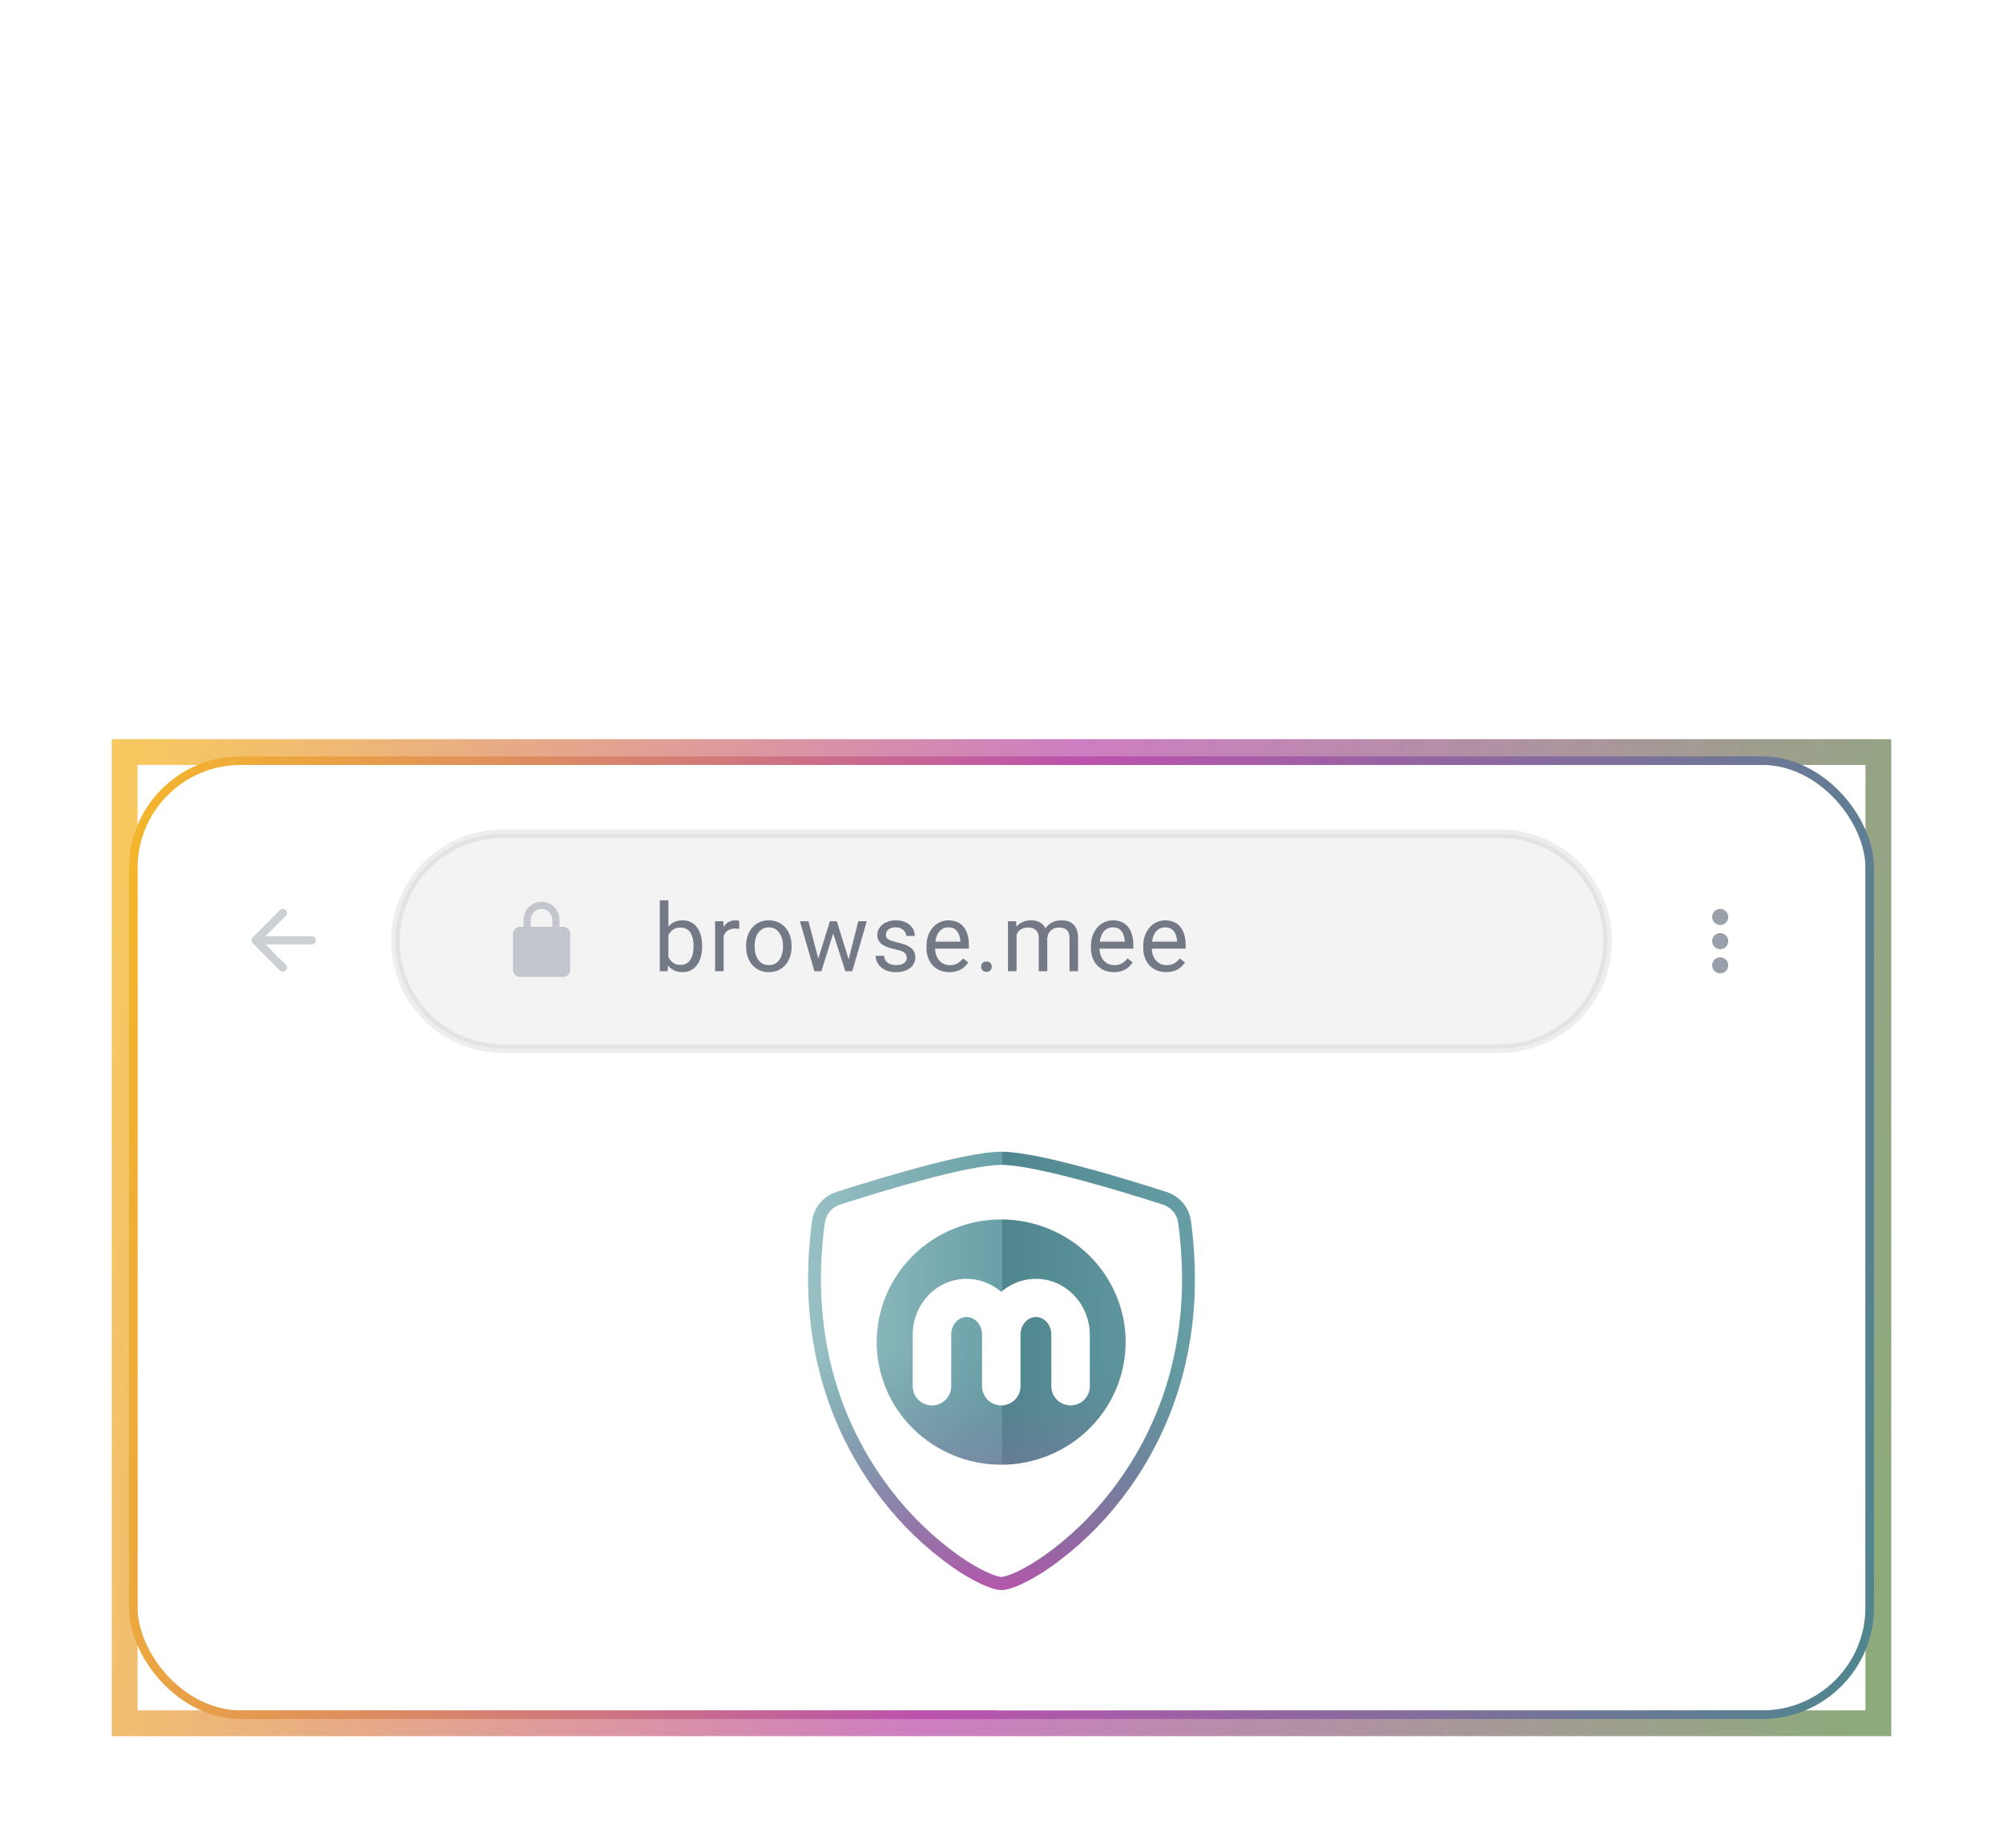 <svg width="233" height="215" viewBox="0 85 233 215" fill="none" xmlns="http://www.w3.org/2000/svg">
<g clip-path="url(#clip0_6063_3012)">
<g opacity="0.75" filter="url(#filter0_f_6063_3012)">
<path d="M218.5 174V172.5H217H16H14.5V174V284V285.5H16H217H218.5V284V174Z" stroke="url(#paint0_linear_6063_3012)" stroke-width="3"/>
</g>
<g filter="url(#filter1_b_6063_3012)">
<rect x="16" y="174" width="201" height="110" rx="12" fill="white" fill-opacity="0.15"/>
<rect x="15.5" y="173.5" width="202" height="111" rx="12.5" stroke="url(#paint1_linear_6063_3012)"/>
<g clip-path="url(#clip1_6063_3012)">
<g opacity="0.25" clip-path="url(#clip2_6063_3012)">
<path fill-rule="evenodd" clip-rule="evenodd" d="M36.269 193.923H30.892L33.241 191.574C33.429 191.387 33.429 191.078 33.241 190.891C33.053 190.703 32.75 190.703 32.563 190.891L29.391 194.063C29.203 194.25 29.203 194.554 29.391 194.741L32.563 197.913C32.75 198.101 33.053 198.101 33.241 197.913C33.429 197.725 33.429 197.422 33.241 197.234L30.892 194.886H36.269C36.533 194.886 36.75 194.669 36.75 194.404C36.75 194.14 36.533 193.923 36.269 193.923Z" fill="#334155"/>
</g>
<path d="M46 194.5C46 187.596 51.596 182 58.5 182H174.5C181.404 182 187 187.596 187 194.5C187 201.404 181.404 207 174.5 207H58.5C51.596 207 46 201.404 46 194.5Z" fill="#020617" fill-opacity="0.05"/>
<path d="M46 194.5C46 187.596 51.596 182 58.5 182H174.5C181.404 182 187 187.596 187 194.5C187 201.404 181.404 207 174.5 207H58.5C51.596 207 46 201.404 46 194.5Z" stroke="#020617" stroke-opacity="0.07"/>
<g opacity="0.25">
<path fill-rule="evenodd" clip-rule="evenodd" d="M65.5 192.833H65.083V192C65.083 190.85 64.15 189.917 63 189.917C61.85 189.917 60.916 190.85 60.916 192V192.833H60.5C60.041 192.833 59.666 193.208 59.666 193.667V197.833C59.666 198.292 60.041 198.667 60.5 198.667H65.5C65.958 198.667 66.333 198.292 66.333 197.833V193.667C66.333 193.208 65.958 192.833 65.5 192.833ZM61.75 192.833V192C61.75 191.308 62.308 190.75 63 190.75C63.691 190.75 64.25 191.308 64.25 192V192.833H61.75Z" fill="#334155"/>
</g>
<g opacity="0.6">
<path d="M76.752 189.75H77.751V196.872L77.665 198H76.752V189.75ZM81.677 195.046V195.159C81.677 195.581 81.627 195.973 81.527 196.335C81.427 196.693 81.28 197.005 81.086 197.27C80.893 197.535 80.657 197.74 80.377 197.887C80.098 198.034 79.778 198.107 79.416 198.107C79.047 198.107 78.723 198.045 78.444 197.919C78.168 197.791 77.935 197.606 77.746 197.366C77.556 197.126 77.404 196.836 77.289 196.496C77.178 196.156 77.101 195.773 77.058 195.347V194.853C77.101 194.423 77.178 194.038 77.289 193.698C77.404 193.358 77.556 193.068 77.746 192.828C77.935 192.584 78.168 192.4 78.444 192.274C78.72 192.146 79.04 192.081 79.405 192.081C79.77 192.081 80.095 192.153 80.377 192.296C80.66 192.436 80.897 192.636 81.086 192.897C81.28 193.159 81.427 193.472 81.527 193.837C81.627 194.199 81.677 194.602 81.677 195.046ZM80.678 195.159V195.046C80.678 194.756 80.651 194.484 80.598 194.229C80.544 193.972 80.458 193.746 80.34 193.553C80.222 193.356 80.066 193.202 79.873 193.091C79.679 192.976 79.441 192.919 79.158 192.919C78.908 192.919 78.689 192.962 78.503 193.048C78.32 193.134 78.165 193.25 78.036 193.397C77.907 193.54 77.801 193.705 77.719 193.891C77.64 194.074 77.581 194.264 77.541 194.46V195.755C77.599 196.006 77.692 196.247 77.821 196.48C77.953 196.709 78.129 196.897 78.347 197.044C78.569 197.191 78.843 197.264 79.169 197.264C79.438 197.264 79.667 197.21 79.856 197.103C80.05 196.992 80.206 196.84 80.324 196.646C80.445 196.453 80.535 196.229 80.592 195.975C80.65 195.721 80.678 195.449 80.678 195.159ZM84.178 193.102V198H83.184V192.188H84.151L84.178 193.102ZM85.993 192.156L85.988 193.08C85.905 193.062 85.827 193.051 85.751 193.048C85.68 193.041 85.597 193.037 85.504 193.037C85.275 193.037 85.073 193.073 84.897 193.145C84.722 193.216 84.573 193.316 84.452 193.445C84.33 193.574 84.233 193.728 84.162 193.907C84.094 194.083 84.049 194.276 84.027 194.487L83.748 194.648C83.748 194.298 83.782 193.968 83.85 193.66C83.922 193.352 84.031 193.08 84.178 192.844C84.325 192.604 84.511 192.418 84.736 192.285C84.966 192.149 85.238 192.081 85.553 192.081C85.624 192.081 85.707 192.09 85.8 192.108C85.893 192.122 85.957 192.138 85.993 192.156ZM86.791 195.159V195.035C86.791 194.616 86.852 194.228 86.974 193.87C87.095 193.508 87.271 193.195 87.5 192.93C87.729 192.661 88.007 192.453 88.332 192.307C88.658 192.156 89.024 192.081 89.428 192.081C89.836 192.081 90.204 192.156 90.529 192.307C90.859 192.453 91.138 192.661 91.367 192.93C91.6 193.195 91.777 193.508 91.899 193.87C92.021 194.228 92.082 194.616 92.082 195.035V195.159C92.082 195.578 92.021 195.966 91.899 196.324C91.777 196.682 91.6 196.996 91.367 197.264C91.138 197.529 90.861 197.737 90.535 197.887C90.212 198.034 89.847 198.107 89.439 198.107C89.031 198.107 88.664 198.034 88.338 197.887C88.012 197.737 87.733 197.529 87.5 197.264C87.271 196.996 87.095 196.682 86.974 196.324C86.852 195.966 86.791 195.578 86.791 195.159ZM87.785 195.035V195.159C87.785 195.449 87.819 195.723 87.887 195.98C87.955 196.235 88.057 196.46 88.193 196.657C88.332 196.854 88.506 197.01 88.714 197.125C88.921 197.236 89.163 197.291 89.439 197.291C89.711 197.291 89.949 197.236 90.153 197.125C90.361 197.01 90.533 196.854 90.669 196.657C90.805 196.46 90.907 196.235 90.975 195.98C91.047 195.723 91.082 195.449 91.082 195.159V195.035C91.082 194.749 91.047 194.478 90.975 194.224C90.907 193.966 90.803 193.739 90.664 193.542C90.528 193.341 90.356 193.184 90.148 193.069C89.944 192.955 89.704 192.897 89.428 192.897C89.156 192.897 88.916 192.955 88.709 193.069C88.504 193.184 88.332 193.341 88.193 193.542C88.057 193.739 87.955 193.966 87.887 194.224C87.819 194.478 87.785 194.749 87.785 195.035ZM95.049 196.969L96.543 192.188H97.198L97.069 193.139L95.549 198H94.91L95.049 196.969ZM94.045 192.188L95.318 197.022L95.409 198H94.738L93.051 192.188H94.045ZM98.626 196.985L99.84 192.188H100.829L99.142 198H98.476L98.626 196.985ZM97.343 192.188L98.804 196.888L98.97 198H98.336L96.773 193.128L96.644 192.188H97.343ZM105.483 196.458C105.483 196.315 105.451 196.183 105.386 196.061C105.325 195.936 105.198 195.823 105.005 195.723C104.815 195.619 104.529 195.529 104.146 195.454C103.823 195.386 103.531 195.306 103.27 195.212C103.012 195.119 102.792 195.007 102.609 194.874C102.43 194.742 102.292 194.586 102.196 194.407C102.099 194.228 102.051 194.018 102.051 193.778C102.051 193.549 102.101 193.333 102.201 193.128C102.305 192.924 102.45 192.743 102.636 192.586C102.826 192.428 103.053 192.305 103.318 192.215C103.583 192.126 103.879 192.081 104.205 192.081C104.67 192.081 105.068 192.163 105.397 192.328C105.726 192.493 105.979 192.713 106.154 192.989C106.33 193.261 106.417 193.563 106.417 193.896H105.424C105.424 193.735 105.375 193.58 105.279 193.429C105.186 193.275 105.048 193.148 104.865 193.048C104.686 192.948 104.466 192.897 104.205 192.897C103.929 192.897 103.705 192.94 103.533 193.026C103.365 193.109 103.241 193.214 103.163 193.343C103.087 193.472 103.05 193.608 103.05 193.751C103.05 193.859 103.068 193.956 103.104 194.042C103.143 194.124 103.211 194.201 103.308 194.272C103.404 194.34 103.54 194.405 103.716 194.466C103.891 194.527 104.115 194.588 104.387 194.648C104.863 194.756 105.256 194.885 105.563 195.035C105.871 195.186 106.101 195.37 106.251 195.588C106.401 195.807 106.477 196.072 106.477 196.383C106.477 196.638 106.423 196.87 106.315 197.082C106.212 197.293 106.059 197.475 105.859 197.629C105.662 197.78 105.426 197.898 105.15 197.984C104.878 198.066 104.572 198.107 104.231 198.107C103.719 198.107 103.286 198.016 102.932 197.833C102.577 197.651 102.309 197.415 102.126 197.125C101.943 196.834 101.852 196.528 101.852 196.206H102.851C102.865 196.478 102.944 196.695 103.087 196.856C103.231 197.014 103.406 197.126 103.614 197.194C103.821 197.259 104.027 197.291 104.231 197.291C104.504 197.291 104.731 197.255 104.914 197.184C105.1 197.112 105.241 197.014 105.338 196.888C105.435 196.763 105.483 196.62 105.483 196.458ZM110.443 198.107C110.039 198.107 109.672 198.039 109.342 197.903C109.016 197.764 108.735 197.569 108.499 197.318C108.266 197.067 108.087 196.77 107.962 196.426C107.837 196.083 107.774 195.707 107.774 195.298V195.073C107.774 194.6 107.844 194.179 107.983 193.811C108.123 193.438 108.313 193.123 108.553 192.865C108.793 192.607 109.065 192.412 109.369 192.28C109.674 192.147 109.989 192.081 110.314 192.081C110.73 192.081 111.088 192.153 111.389 192.296C111.693 192.439 111.942 192.64 112.135 192.897C112.329 193.152 112.472 193.452 112.565 193.8C112.658 194.144 112.705 194.52 112.705 194.928V195.374H108.365V194.562H111.711V194.487C111.697 194.229 111.643 193.979 111.55 193.735C111.46 193.492 111.317 193.291 111.12 193.134C110.923 192.976 110.655 192.897 110.314 192.897C110.089 192.897 109.881 192.946 109.691 193.042C109.502 193.136 109.339 193.275 109.203 193.461C109.067 193.648 108.961 193.875 108.886 194.144C108.811 194.412 108.773 194.722 108.773 195.073V195.298C108.773 195.574 108.811 195.834 108.886 196.077C108.965 196.317 109.077 196.528 109.224 196.711C109.375 196.894 109.555 197.037 109.767 197.141C109.981 197.244 110.225 197.296 110.497 197.296C110.848 197.296 111.145 197.225 111.389 197.082C111.632 196.938 111.845 196.747 112.028 196.507L112.629 196.985C112.504 197.175 112.345 197.355 112.151 197.527C111.958 197.699 111.72 197.839 111.437 197.946C111.158 198.054 110.826 198.107 110.443 198.107ZM114.131 197.474C114.131 197.305 114.183 197.164 114.287 197.049C114.394 196.931 114.548 196.872 114.749 196.872C114.949 196.872 115.101 196.931 115.205 197.049C115.312 197.164 115.366 197.305 115.366 197.474C115.366 197.638 115.312 197.778 115.205 197.893C115.101 198.007 114.949 198.064 114.749 198.064C114.548 198.064 114.394 198.007 114.287 197.893C114.183 197.778 114.131 197.638 114.131 197.474ZM118.253 193.343V198H117.254V192.188H118.2L118.253 193.343ZM118.049 194.874L117.587 194.858C117.591 194.46 117.643 194.093 117.743 193.757C117.843 193.417 117.992 193.121 118.189 192.871C118.386 192.62 118.631 192.427 118.925 192.291C119.218 192.151 119.559 192.081 119.945 192.081C120.217 192.081 120.468 192.12 120.697 192.199C120.926 192.274 121.125 192.394 121.293 192.559C121.462 192.724 121.592 192.935 121.686 193.193C121.779 193.451 121.825 193.762 121.825 194.127V198H120.832V194.176C120.832 193.871 120.78 193.628 120.676 193.445C120.576 193.263 120.432 193.13 120.246 193.048C120.06 192.962 119.841 192.919 119.591 192.919C119.297 192.919 119.052 192.971 118.855 193.075C118.658 193.179 118.5 193.322 118.382 193.504C118.264 193.687 118.178 193.896 118.125 194.133C118.074 194.366 118.049 194.613 118.049 194.874ZM121.814 194.326L121.148 194.53C121.152 194.212 121.204 193.905 121.304 193.612C121.408 193.318 121.557 193.057 121.75 192.828C121.947 192.598 122.189 192.418 122.475 192.285C122.762 192.149 123.089 192.081 123.458 192.081C123.77 192.081 124.045 192.122 124.285 192.205C124.529 192.287 124.733 192.414 124.897 192.586C125.066 192.754 125.193 192.971 125.279 193.236C125.365 193.501 125.408 193.816 125.408 194.181V198H124.409V194.17C124.409 193.845 124.357 193.592 124.253 193.413C124.153 193.23 124.009 193.103 123.823 193.032C123.641 192.957 123.422 192.919 123.168 192.919C122.95 192.919 122.756 192.957 122.588 193.032C122.42 193.107 122.278 193.211 122.164 193.343C122.049 193.472 121.961 193.621 121.9 193.789C121.843 193.957 121.814 194.136 121.814 194.326ZM129.573 198.107C129.169 198.107 128.802 198.039 128.472 197.903C128.146 197.764 127.865 197.569 127.629 197.318C127.396 197.067 127.217 196.77 127.092 196.426C126.966 196.083 126.904 195.707 126.904 195.298V195.073C126.904 194.6 126.974 194.179 127.113 193.811C127.253 193.438 127.443 193.123 127.683 192.865C127.923 192.607 128.195 192.412 128.499 192.28C128.803 192.147 129.118 192.081 129.444 192.081C129.86 192.081 130.218 192.153 130.519 192.296C130.823 192.439 131.072 192.64 131.265 192.897C131.458 193.152 131.602 193.452 131.695 193.8C131.788 194.144 131.834 194.52 131.834 194.928V195.374H127.495V194.562H130.841V194.487C130.826 194.229 130.773 193.979 130.68 193.735C130.59 193.492 130.447 193.291 130.25 193.134C130.053 192.976 129.785 192.897 129.444 192.897C129.219 192.897 129.011 192.946 128.821 193.042C128.632 193.136 128.469 193.275 128.333 193.461C128.196 193.648 128.091 193.875 128.016 194.144C127.94 194.412 127.903 194.722 127.903 195.073V195.298C127.903 195.574 127.94 195.834 128.016 196.077C128.094 196.317 128.207 196.528 128.354 196.711C128.504 196.894 128.685 197.037 128.896 197.141C129.111 197.244 129.355 197.296 129.627 197.296C129.978 197.296 130.275 197.225 130.519 197.082C130.762 196.938 130.975 196.747 131.158 196.507L131.759 196.985C131.634 197.175 131.475 197.355 131.281 197.527C131.088 197.699 130.85 197.839 130.567 197.946C130.288 198.054 129.956 198.107 129.573 198.107ZM135.656 198.107C135.252 198.107 134.885 198.039 134.555 197.903C134.229 197.764 133.948 197.569 133.712 197.318C133.479 197.067 133.3 196.77 133.175 196.426C133.049 196.083 132.987 195.707 132.987 195.298V195.073C132.987 194.6 133.057 194.179 133.196 193.811C133.336 193.438 133.526 193.123 133.766 192.865C134.006 192.607 134.278 192.412 134.582 192.28C134.886 192.147 135.201 192.081 135.527 192.081C135.943 192.081 136.301 192.153 136.602 192.296C136.906 192.439 137.155 192.64 137.348 192.897C137.542 193.152 137.685 193.452 137.778 193.8C137.871 194.144 137.917 194.52 137.917 194.928V195.374H133.578V194.562H136.924V194.487C136.91 194.229 136.856 193.979 136.763 193.735C136.673 193.492 136.53 193.291 136.333 193.134C136.136 192.976 135.868 192.897 135.527 192.897C135.302 192.897 135.094 192.946 134.904 193.042C134.715 193.136 134.552 193.275 134.416 193.461C134.279 193.648 134.174 193.875 134.099 194.144C134.023 194.412 133.986 194.722 133.986 195.073V195.298C133.986 195.574 134.023 195.834 134.099 196.077C134.177 196.317 134.29 196.528 134.437 196.711C134.587 196.894 134.768 197.037 134.979 197.141C135.194 197.244 135.438 197.296 135.71 197.296C136.061 197.296 136.358 197.225 136.602 197.082C136.845 196.938 137.058 196.747 137.241 196.507L137.842 196.985C137.717 197.175 137.558 197.355 137.364 197.527C137.171 197.699 136.933 197.839 136.65 197.946C136.371 198.054 136.039 198.107 135.656 198.107Z" fill="#1E293B"/>
</g>
<g opacity="0.5">
<path fill-rule="evenodd" clip-rule="evenodd" d="M200.104 192.625C200.62 192.625 201.042 192.203 201.042 191.688C201.042 191.172 200.62 190.75 200.104 190.75C199.588 190.75 199.167 191.172 199.167 191.688C199.167 192.203 199.588 192.625 200.104 192.625ZM200.104 193.562C199.588 193.562 199.167 193.984 199.167 194.5C199.167 195.016 199.588 195.438 200.104 195.438C200.62 195.438 201.042 195.016 201.042 194.5C201.042 193.984 200.62 193.562 200.104 193.562ZM200.104 196.375C199.588 196.375 199.167 196.797 199.167 197.312C199.167 197.828 199.588 198.25 200.104 198.25C200.62 198.25 201.042 197.828 201.042 197.312C201.042 196.797 200.62 196.375 200.104 196.375Z" fill="#334155"/>
</g>
</g>
<g opacity="0.75" filter="url(#filter2_f_6063_3012)">
<mask id="path-9-outside-1_6063_3012" maskUnits="userSpaceOnUse" x="89.918" y="216" width="52" height="58" fill="black">
<rect fill="white" x="89.918" y="216" width="52" height="58"/>
<path d="M107.366 223.296C104.194 224.169 101.043 225.12 97.917 226.147C97.631 226.239 97.377 226.41 97.184 226.639C96.991 226.869 96.866 227.149 96.825 227.446C94.979 241.292 99.243 251.394 104.329 258.049C106.481 260.896 109.049 263.403 111.946 265.487C113.099 266.299 114.118 266.885 114.921 267.262C115.32 267.451 115.645 267.582 115.896 267.655C116.007 267.688 116.119 267.716 116.233 267.738C116.345 267.716 116.456 267.688 116.566 267.655C116.819 267.579 117.145 267.448 117.545 267.262C118.345 266.885 119.367 266.296 120.52 265.487C123.417 263.403 125.985 260.896 128.137 258.049C133.223 251.397 137.486 241.292 135.641 227.446C135.599 227.149 135.475 226.869 135.282 226.639C135.088 226.41 134.834 226.239 134.549 226.147C132.38 225.437 128.72 224.282 125.099 223.299C121.402 222.297 118.001 221.554 116.233 221.554C114.468 221.554 111.063 222.293 107.366 223.296ZM106.48 219.865C110.094 218.882 113.935 218 116.233 218C118.531 218 122.371 218.882 125.985 219.865C129.682 220.864 133.41 222.047 135.601 222.763C136.518 223.065 137.33 223.62 137.945 224.364C138.56 225.107 138.953 226.009 139.079 226.966C141.064 241.878 136.457 252.93 130.868 260.241C128.497 263.367 125.671 266.121 122.485 268.411C121.384 269.205 120.216 269.902 118.994 270.493C118.061 270.932 117.059 271.292 116.233 271.292C115.407 271.292 114.408 270.932 113.472 270.493C112.25 269.902 111.082 269.205 109.981 268.411C106.794 266.121 103.968 263.367 101.597 260.241C96.008 252.93 91.402 241.878 93.387 226.966C93.513 226.009 93.906 225.107 94.521 224.364C95.136 223.62 95.948 223.065 96.864 222.763C100.046 221.72 103.252 220.754 106.48 219.865Z"/>
</mask>
<path d="M107.366 223.296C104.194 224.169 101.043 225.12 97.917 226.147C97.631 226.239 97.377 226.41 97.184 226.639C96.991 226.869 96.866 227.149 96.825 227.446C94.979 241.292 99.243 251.394 104.329 258.049C106.481 260.896 109.049 263.403 111.946 265.487C113.099 266.299 114.118 266.885 114.921 267.262C115.32 267.451 115.645 267.582 115.896 267.655C116.007 267.688 116.119 267.716 116.233 267.738C116.345 267.716 116.456 267.688 116.566 267.655C116.819 267.579 117.145 267.448 117.545 267.262C118.345 266.885 119.367 266.296 120.52 265.487C123.417 263.403 125.985 260.896 128.137 258.049C133.223 251.397 137.486 241.292 135.641 227.446C135.599 227.149 135.475 226.869 135.282 226.639C135.088 226.41 134.834 226.239 134.549 226.147C132.38 225.437 128.72 224.282 125.099 223.299C121.402 222.297 118.001 221.554 116.233 221.554C114.468 221.554 111.063 222.293 107.366 223.296ZM106.48 219.865C110.094 218.882 113.935 218 116.233 218C118.531 218 122.371 218.882 125.985 219.865C129.682 220.864 133.41 222.047 135.601 222.763C136.518 223.065 137.33 223.62 137.945 224.364C138.56 225.107 138.953 226.009 139.079 226.966C141.064 241.878 136.457 252.93 130.868 260.241C128.497 263.367 125.671 266.121 122.485 268.411C121.384 269.205 120.216 269.902 118.994 270.493C118.061 270.932 117.059 271.292 116.233 271.292C115.407 271.292 114.408 270.932 113.472 270.493C112.25 269.902 111.082 269.205 109.981 268.411C106.794 266.121 103.968 263.367 101.597 260.241C96.008 252.93 91.402 241.878 93.387 226.966C93.513 226.009 93.906 225.107 94.521 224.364C95.136 223.62 95.948 223.065 96.864 222.763C100.046 221.72 103.252 220.754 106.48 219.865Z" fill="white"/>
<path d="M107.366 223.296L106.843 221.365L106.835 221.368L107.366 223.296ZM97.917 226.147L98.531 228.05L98.541 228.047L97.917 226.147ZM96.825 227.446L94.844 227.167L94.843 227.175L94.842 227.182L96.825 227.446ZM104.329 258.049L105.924 256.843L105.918 256.834L104.329 258.049ZM111.946 265.487L110.778 267.11L110.786 267.116L110.794 267.121L111.946 265.487ZM114.921 267.262L115.775 265.453L115.77 265.451L114.921 267.262ZM115.896 267.655L116.477 265.741L116.467 265.738L116.457 265.735L115.896 267.655ZM116.233 267.738L115.854 269.702L116.236 269.776L116.617 269.701L116.233 267.738ZM116.566 267.655L115.994 265.738L115.981 265.742L116.566 267.655ZM117.545 267.262L118.391 269.074L118.397 269.071L117.545 267.262ZM120.52 265.487L121.669 267.123L121.678 267.117L121.687 267.11L120.52 265.487ZM128.137 258.049L126.548 256.834L126.542 256.843L128.137 258.049ZM135.641 227.446L137.624 227.182L137.623 227.175L137.622 227.167L135.641 227.446ZM134.549 226.147L133.927 228.048L133.935 228.05L134.549 226.147ZM125.099 223.299L125.623 221.369L125.623 221.369L125.099 223.299ZM106.48 219.865L105.956 217.935L105.949 217.937L106.48 219.865ZM125.985 219.865L125.461 221.795L125.463 221.796L125.985 219.865ZM135.601 222.763L136.228 220.864L136.222 220.862L135.601 222.763ZM139.079 226.966L137.096 227.226L137.096 227.23L139.079 226.966ZM130.868 260.241L129.279 259.026L129.275 259.032L130.868 260.241ZM122.485 268.411L121.318 266.787L121.314 266.789L122.485 268.411ZM118.994 270.493L119.847 272.302L119.856 272.297L119.865 272.293L118.994 270.493ZM113.472 270.493L112.601 272.293L112.611 272.298L112.621 272.303L113.472 270.493ZM109.981 268.411L111.151 266.789L111.148 266.787L109.981 268.411ZM101.597 260.241L103.191 259.032L103.186 259.026L101.597 260.241ZM93.387 226.966L95.37 227.23L95.37 227.226L93.387 226.966ZM96.864 222.763L96.242 220.862L96.237 220.864L96.864 222.763ZM106.835 221.368C103.632 222.25 100.45 223.21 97.293 224.247L98.541 228.047C101.636 227.03 104.756 226.089 107.897 225.224L106.835 221.368ZM97.303 224.243C96.66 224.451 96.088 224.835 95.653 225.352L98.715 227.927C98.666 227.984 98.603 228.027 98.531 228.05L97.303 224.243ZM95.653 225.352C95.219 225.869 94.938 226.498 94.844 227.167L98.805 227.724C98.794 227.799 98.763 227.869 98.715 227.927L95.653 225.352ZM94.842 227.182C92.919 241.613 97.37 252.238 102.74 259.263L105.918 256.834C101.115 250.551 97.04 240.971 98.807 227.71L94.842 227.182ZM102.733 259.255C105.007 262.262 107.719 264.909 110.778 267.11L113.114 263.863C110.379 261.896 107.956 259.53 105.924 256.843L102.733 259.255ZM110.794 267.121C112.024 267.989 113.145 268.638 114.071 269.073L115.77 265.451C115.091 265.133 114.173 264.61 113.099 263.852L110.794 267.121ZM114.066 269.07C114.506 269.278 114.939 269.459 115.336 269.575L116.457 265.735C116.352 265.704 116.135 265.623 115.775 265.453L114.066 269.07ZM115.316 269.569C115.493 269.622 115.672 269.667 115.854 269.702L116.612 265.774C116.566 265.766 116.521 265.754 116.477 265.741L115.316 269.569ZM116.617 269.701C116.797 269.666 116.975 269.621 117.15 269.568L115.981 265.742C115.938 265.755 115.893 265.767 115.848 265.775L116.617 269.701ZM117.138 269.571C117.526 269.456 117.953 269.279 118.391 269.074L116.699 265.449C116.338 265.618 116.112 265.703 115.994 265.738L117.138 269.571ZM118.397 269.071C119.319 268.637 120.441 267.986 121.669 267.123L119.37 263.85C118.293 264.606 117.37 265.134 116.693 265.452L118.397 269.071ZM121.687 267.11C124.747 264.909 127.459 262.262 129.732 259.255L126.542 256.843C124.51 259.53 122.086 261.896 119.352 263.863L121.687 267.11ZM129.726 259.264C135.096 252.241 139.547 241.613 137.624 227.182L133.659 227.71C135.426 240.971 131.35 250.554 126.548 256.834L129.726 259.264ZM137.622 227.167C137.528 226.498 137.247 225.869 136.812 225.352L133.751 227.927C133.702 227.869 133.671 227.799 133.661 227.724L137.622 227.167ZM136.812 225.352C136.377 224.835 135.806 224.451 135.163 224.243L133.935 228.05C133.863 228.027 133.799 227.984 133.751 227.927L136.812 225.352ZM135.171 224.246C132.986 223.531 129.29 222.364 125.623 221.369L124.575 225.229C128.15 226.199 131.775 227.344 133.927 228.048L135.171 224.246ZM125.623 221.369C121.975 220.38 118.314 219.554 116.233 219.554V223.554C117.689 223.554 120.829 224.213 124.576 225.229L125.623 221.369ZM116.233 219.554C114.156 219.554 110.493 220.376 106.843 221.365L107.89 225.226C111.634 224.211 114.779 223.554 116.233 223.554V219.554ZM107.005 221.795C110.664 220.8 114.246 220 116.233 220V216C113.623 216 109.524 216.965 105.956 217.935L107.005 221.795ZM116.233 220C118.219 220 121.801 220.8 125.461 221.795L126.51 217.935C122.942 216.965 118.843 216 116.233 216V220ZM125.463 221.796C129.112 222.782 132.801 223.952 134.98 224.664L136.222 220.862C134.018 220.141 130.253 218.947 126.507 217.934L125.463 221.796ZM134.974 224.662C135.533 224.847 136.029 225.185 136.404 225.639L139.486 223.089C138.631 222.056 137.502 221.284 136.228 220.864L134.974 224.662ZM136.404 225.639C136.779 226.092 137.019 226.643 137.096 227.226L141.062 226.706C140.887 225.376 140.341 224.123 139.486 223.089L136.404 225.639ZM137.096 227.23C139.003 241.557 134.585 252.086 129.279 259.026L132.457 261.455C138.33 253.773 143.124 242.199 141.061 226.702L137.096 227.23ZM129.275 259.032C127.024 262 124.342 264.614 121.318 266.787L123.652 270.035C127.001 267.629 129.97 264.735 132.462 261.449L129.275 259.032ZM121.314 266.789C120.308 267.515 119.24 268.152 118.123 268.692L119.865 272.293C121.192 271.651 122.46 270.895 123.655 270.033L121.314 266.789ZM118.141 268.684C117.248 269.105 116.587 269.292 116.233 269.292V273.292C117.53 273.292 118.875 272.76 119.847 272.302L118.141 268.684ZM116.233 269.292C115.879 269.292 115.223 269.106 114.322 268.682L112.621 272.303C113.592 272.759 114.935 273.292 116.233 273.292V269.292ZM114.342 268.692C113.225 268.152 112.158 267.515 111.151 266.789L108.811 270.033C110.006 270.895 111.274 271.651 112.601 272.293L114.342 268.692ZM111.148 266.787C108.123 264.614 105.441 262 103.191 259.032L100.004 261.449C102.495 264.735 105.465 267.629 108.814 270.035L111.148 266.787ZM103.186 259.026C97.881 252.086 93.462 241.557 95.37 227.23L91.405 226.702C89.342 242.199 94.136 253.773 100.009 261.455L103.186 259.026ZM95.37 227.226C95.447 226.643 95.686 226.092 96.062 225.639L92.98 223.089C92.125 224.123 91.579 225.376 91.404 226.706L95.37 227.226ZM96.062 225.639C96.437 225.185 96.933 224.847 97.492 224.662L96.237 220.864C94.964 221.284 93.835 222.056 92.98 223.089L96.062 225.639ZM97.487 224.663C100.639 223.631 103.814 222.674 107.011 221.793L105.949 217.937C102.691 218.834 99.454 219.81 96.242 220.862L97.487 224.663Z" fill="url(#paint2_linear_6063_3012)" mask="url(#path-9-outside-1_6063_3012)"/>
</g>
<rect x="77" y="208" width="79" height="76" fill="url(#paint3_linear_6063_3012)"/>
<path d="M106.275 218.443L106.275 218.443C109.883 217.457 113.949 216.5 116.5 216.5C119.051 216.5 123.116 217.456 126.724 218.443C130.487 219.465 134.271 220.672 136.49 221.401L136.494 221.402C137.687 221.798 138.743 222.524 139.542 223.495C140.341 224.466 140.851 225.643 141.014 226.89C143.072 242.433 138.291 254.021 132.447 261.707C129.968 264.993 127.014 267.888 123.681 270.295M106.275 218.443L122.801 269.08M106.275 218.443L106.27 218.444C102.993 219.352 99.739 220.338 96.509 221.401L96.509 221.401L96.506 221.403C95.313 221.798 94.257 222.524 93.458 223.495L94.616 224.448L93.458 223.495C92.659 224.466 92.15 225.642 91.986 226.888C89.928 242.433 94.709 254.021 100.553 261.707C103.032 264.993 105.987 267.888 109.319 270.296M106.275 218.443L110.199 269.08M123.681 270.295C123.681 270.296 123.68 270.296 123.68 270.296L122.801 269.08M123.681 270.295C123.682 270.295 123.682 270.295 123.682 270.295L122.801 269.08M123.681 270.295C122.501 271.151 121.249 271.902 119.939 272.539L119.932 272.542L119.925 272.545C118.956 273.005 117.688 273.5 116.5 273.5C115.312 273.5 114.046 273.004 113.076 272.546L113.069 272.543L113.061 272.539C111.751 271.902 110.499 271.151 109.319 270.296M122.801 269.08C121.692 269.885 120.515 270.591 119.283 271.19C118.343 271.635 117.333 272 116.5 272C115.667 272 114.66 271.635 113.717 271.19C112.485 270.591 111.308 269.885 110.199 269.08M109.319 270.296C109.32 270.296 109.32 270.296 109.32 270.296L110.199 269.08M109.319 270.296C109.319 270.295 109.318 270.295 109.318 270.295L110.199 269.08" fill="white" stroke="white" stroke-width="3"/>
<mask id="path-13-outside-2_6063_3012" maskUnits="userSpaceOnUse" x="92" y="217" width="49" height="56" fill="black">
<rect fill="white" x="92" y="217" width="49" height="56"/>
<path fill-rule="evenodd" clip-rule="evenodd" d="M98.039 226.255C101.19 225.215 104.366 224.251 107.563 223.366C111.29 222.35 114.721 221.601 116.5 221.601C118.283 221.601 121.71 222.354 125.437 223.369C129.086 224.365 132.775 225.536 134.961 226.255C135.249 226.348 135.505 226.521 135.7 226.754C135.894 226.987 136.02 227.27 136.062 227.571C137.922 241.601 133.625 251.841 128.498 258.581C126.329 261.465 123.741 264.006 120.821 266.117C119.659 266.937 118.628 267.535 117.823 267.916C117.42 268.105 117.091 268.238 116.836 268.314C116.725 268.348 116.613 268.376 116.5 268.399C116.386 268.377 116.272 268.348 116.161 268.314C115.908 268.24 115.58 268.107 115.177 267.916C114.368 267.535 113.341 266.941 112.179 266.117C109.259 264.006 106.671 261.465 104.502 258.581C99.375 251.838 95.078 241.601 96.938 227.571C96.98 227.27 97.106 226.987 97.3 226.754C97.495 226.521 97.751 226.348 98.039 226.255ZM116.5 218C114.184 218 110.313 218.894 106.67 219.89C103.417 220.791 100.185 221.77 96.978 222.826C96.055 223.133 95.236 223.695 94.616 224.448C93.996 225.202 93.6 226.116 93.473 227.085C91.472 242.195 96.115 253.393 101.749 260.802C104.138 263.97 106.987 266.76 110.199 269.08C111.308 269.885 112.485 270.591 113.717 271.19C114.66 271.635 115.667 272 116.5 272C117.333 272 118.343 271.635 119.283 271.19C120.515 270.591 121.692 269.885 122.801 269.08C126.013 266.76 128.862 263.97 131.251 260.802C136.885 253.393 141.527 242.195 139.527 227.085C139.4 226.116 139.004 225.202 138.384 224.448C137.764 223.695 136.945 223.133 136.022 222.826C133.813 222.1 130.056 220.902 126.33 219.89C122.687 218.894 118.816 218 116.5 218ZM116.462 226.027C112.358 226.032 108.423 227.673 105.52 230.59C102.618 233.507 100.985 237.462 100.98 241.587C100.985 245.712 102.618 249.666 105.52 252.583C108.423 255.5 112.358 257.141 116.462 257.146C120.567 257.142 124.502 255.501 127.405 252.584C130.307 249.667 131.94 245.712 131.944 241.587C131.939 237.462 130.307 233.507 127.404 230.59C124.502 227.673 120.567 226.032 116.462 226.027ZM120.491 235.106C119.713 235.111 118.946 235.294 118.248 235.64C117.55 235.987 116.939 236.488 116.462 237.106C115.985 236.488 115.374 235.987 114.677 235.64C113.979 235.294 113.212 235.111 112.434 235.106C109.532 235.106 107.172 237.616 107.172 240.707V246.831C107.172 247.161 107.303 247.478 107.535 247.711C107.767 247.945 108.082 248.076 108.411 248.076C108.739 248.076 109.054 247.945 109.287 247.711C109.519 247.478 109.65 247.161 109.65 246.831V240.703C109.65 238.985 110.903 237.591 112.442 237.591C113.982 237.591 115.235 238.989 115.235 240.703V246.827C115.235 247.157 115.366 247.474 115.598 247.707C115.83 247.941 116.146 248.072 116.474 248.072C116.802 248.072 117.117 247.941 117.35 247.707C117.582 247.474 117.713 247.157 117.713 246.827V240.703C117.713 238.985 118.966 237.591 120.505 237.591C122.045 237.591 123.298 238.989 123.298 240.703V246.827C123.298 247.157 123.429 247.474 123.661 247.707C123.893 247.941 124.208 248.072 124.537 248.072C124.865 248.072 125.18 247.941 125.413 247.707C125.645 247.474 125.776 247.157 125.776 246.827V240.703C125.753 237.616 123.393 235.106 120.491 235.106Z"/>
</mask>
<path fill-rule="evenodd" clip-rule="evenodd" d="M98.039 226.255C101.19 225.215 104.366 224.251 107.563 223.366C111.29 222.35 114.721 221.601 116.5 221.601C118.283 221.601 121.71 222.354 125.437 223.369C129.086 224.365 132.775 225.536 134.961 226.255C135.249 226.348 135.505 226.521 135.7 226.754C135.894 226.987 136.02 227.27 136.062 227.571C137.922 241.601 133.625 251.841 128.498 258.581C126.329 261.465 123.741 264.006 120.821 266.117C119.659 266.937 118.628 267.535 117.823 267.916C117.42 268.105 117.091 268.238 116.836 268.314C116.725 268.348 116.613 268.376 116.5 268.399C116.386 268.377 116.272 268.348 116.161 268.314C115.908 268.24 115.58 268.107 115.177 267.916C114.368 267.535 113.341 266.941 112.179 266.117C109.259 264.006 106.671 261.465 104.502 258.581C99.375 251.838 95.078 241.601 96.938 227.571C96.98 227.27 97.106 226.987 97.3 226.754C97.495 226.521 97.751 226.348 98.039 226.255ZM116.5 218C114.184 218 110.313 218.894 106.67 219.89C103.417 220.791 100.185 221.77 96.978 222.826C96.055 223.133 95.236 223.695 94.616 224.448C93.996 225.202 93.6 226.116 93.473 227.085C91.472 242.195 96.115 253.393 101.749 260.802C104.138 263.97 106.987 266.76 110.199 269.08C111.308 269.885 112.485 270.591 113.717 271.19C114.66 271.635 115.667 272 116.5 272C117.333 272 118.343 271.635 119.283 271.19C120.515 270.591 121.692 269.885 122.801 269.08C126.013 266.76 128.862 263.97 131.251 260.802C136.885 253.393 141.527 242.195 139.527 227.085C139.4 226.116 139.004 225.202 138.384 224.448C137.764 223.695 136.945 223.133 136.022 222.826C133.813 222.1 130.056 220.902 126.33 219.89C122.687 218.894 118.816 218 116.5 218ZM116.462 226.027C112.358 226.032 108.423 227.673 105.52 230.59C102.618 233.507 100.985 237.462 100.98 241.587C100.985 245.712 102.618 249.666 105.52 252.583C108.423 255.5 112.358 257.141 116.462 257.146C120.567 257.142 124.502 255.501 127.405 252.584C130.307 249.667 131.94 245.712 131.944 241.587C131.939 237.462 130.307 233.507 127.404 230.59C124.502 227.673 120.567 226.032 116.462 226.027ZM120.491 235.106C119.713 235.111 118.946 235.294 118.248 235.64C117.55 235.987 116.939 236.488 116.462 237.106C115.985 236.488 115.374 235.987 114.677 235.64C113.979 235.294 113.212 235.111 112.434 235.106C109.532 235.106 107.172 237.616 107.172 240.707V246.831C107.172 247.161 107.303 247.478 107.535 247.711C107.767 247.945 108.082 248.076 108.411 248.076C108.739 248.076 109.054 247.945 109.287 247.711C109.519 247.478 109.65 247.161 109.65 246.831V240.703C109.65 238.985 110.903 237.591 112.442 237.591C113.982 237.591 115.235 238.989 115.235 240.703V246.827C115.235 247.157 115.366 247.474 115.598 247.707C115.83 247.941 116.146 248.072 116.474 248.072C116.802 248.072 117.117 247.941 117.35 247.707C117.582 247.474 117.713 247.157 117.713 246.827V240.703C117.713 238.985 118.966 237.591 120.505 237.591C122.045 237.591 123.298 238.989 123.298 240.703V246.827C123.298 247.157 123.429 247.474 123.661 247.707C123.893 247.941 124.208 248.072 124.537 248.072C124.865 248.072 125.18 247.941 125.413 247.707C125.645 247.474 125.776 247.157 125.776 246.827V240.703C125.753 237.616 123.393 235.106 120.491 235.106Z" fill="url(#paint4_linear_6063_3012)"/>
<path fill-rule="evenodd" clip-rule="evenodd" d="M98.039 226.255C101.19 225.215 104.366 224.251 107.563 223.366C111.29 222.35 114.721 221.601 116.5 221.601C118.283 221.601 121.71 222.354 125.437 223.369C129.086 224.365 132.775 225.536 134.961 226.255C135.249 226.348 135.505 226.521 135.7 226.754C135.894 226.987 136.02 227.27 136.062 227.571C137.922 241.601 133.625 251.841 128.498 258.581C126.329 261.465 123.741 264.006 120.821 266.117C119.659 266.937 118.628 267.535 117.823 267.916C117.42 268.105 117.091 268.238 116.836 268.314C116.725 268.348 116.613 268.376 116.5 268.399C116.386 268.377 116.272 268.348 116.161 268.314C115.908 268.24 115.58 268.107 115.177 267.916C114.368 267.535 113.341 266.941 112.179 266.117C109.259 264.006 106.671 261.465 104.502 258.581C99.375 251.838 95.078 241.601 96.938 227.571C96.98 227.27 97.106 226.987 97.3 226.754C97.495 226.521 97.751 226.348 98.039 226.255ZM116.5 218C114.184 218 110.313 218.894 106.67 219.89C103.417 220.791 100.185 221.77 96.978 222.826C96.055 223.133 95.236 223.695 94.616 224.448C93.996 225.202 93.6 226.116 93.473 227.085C91.472 242.195 96.115 253.393 101.749 260.802C104.138 263.97 106.987 266.76 110.199 269.08C111.308 269.885 112.485 270.591 113.717 271.19C114.66 271.635 115.667 272 116.5 272C117.333 272 118.343 271.635 119.283 271.19C120.515 270.591 121.692 269.885 122.801 269.08C126.013 266.76 128.862 263.97 131.251 260.802C136.885 253.393 141.527 242.195 139.527 227.085C139.4 226.116 139.004 225.202 138.384 224.448C137.764 223.695 136.945 223.133 136.022 222.826C133.813 222.1 130.056 220.902 126.33 219.89C122.687 218.894 118.816 218 116.5 218ZM116.462 226.027C112.358 226.032 108.423 227.673 105.52 230.59C102.618 233.507 100.985 237.462 100.98 241.587C100.985 245.712 102.618 249.666 105.52 252.583C108.423 255.5 112.358 257.141 116.462 257.146C120.567 257.142 124.502 255.501 127.405 252.584C130.307 249.667 131.94 245.712 131.944 241.587C131.939 237.462 130.307 233.507 127.404 230.59C124.502 227.673 120.567 226.032 116.462 226.027ZM120.491 235.106C119.713 235.111 118.946 235.294 118.248 235.64C117.55 235.987 116.939 236.488 116.462 237.106C115.985 236.488 115.374 235.987 114.677 235.64C113.979 235.294 113.212 235.111 112.434 235.106C109.532 235.106 107.172 237.616 107.172 240.707V246.831C107.172 247.161 107.303 247.478 107.535 247.711C107.767 247.945 108.082 248.076 108.411 248.076C108.739 248.076 109.054 247.945 109.287 247.711C109.519 247.478 109.65 247.161 109.65 246.831V240.703C109.65 238.985 110.903 237.591 112.442 237.591C113.982 237.591 115.235 238.989 115.235 240.703V246.827C115.235 247.157 115.366 247.474 115.598 247.707C115.83 247.941 116.146 248.072 116.474 248.072C116.802 248.072 117.117 247.941 117.35 247.707C117.582 247.474 117.713 247.157 117.713 246.827V240.703C117.713 238.985 118.966 237.591 120.505 237.591C122.045 237.591 123.298 238.989 123.298 240.703V246.827C123.298 247.157 123.429 247.474 123.661 247.707C123.893 247.941 124.208 248.072 124.537 248.072C124.865 248.072 125.18 247.941 125.413 247.707C125.645 247.474 125.776 247.157 125.776 246.827V240.703C125.753 237.616 123.393 235.106 120.491 235.106Z" fill="url(#paint5_linear_6063_3012)"/>
<path d="M107.563 223.366L107.3 222.401L107.296 222.402L107.563 223.366ZM98.039 226.255L98.347 227.206L98.353 227.205L98.039 226.255ZM125.437 223.369L125.7 222.405L125.7 222.405L125.437 223.369ZM134.961 226.255L134.648 227.205L134.653 227.206L134.961 226.255ZM136.062 227.571L137.053 227.44L137.052 227.433L136.062 227.571ZM128.498 258.581L127.702 257.975L127.699 257.98L128.498 258.581ZM120.821 266.117L121.397 266.934L121.407 266.928L120.821 266.117ZM117.823 267.916L118.247 268.821L118.251 268.82L117.823 267.916ZM116.836 268.314L116.549 267.356L116.542 267.358L116.836 268.314ZM116.5 268.399L116.31 269.38L116.501 269.418L116.693 269.38L116.5 268.399ZM116.161 268.314L116.453 267.358L116.443 267.355L116.161 268.314ZM115.177 267.916L115.606 267.013L115.604 267.012L115.177 267.916ZM112.179 266.117L111.593 266.928L111.601 266.933L112.179 266.117ZM104.502 258.581L105.301 257.98L105.298 257.976L104.502 258.581ZM96.938 227.571L95.948 227.433L95.947 227.44L96.938 227.571ZM106.67 219.89L106.407 218.925L106.403 218.926L106.67 219.89ZM96.978 222.826L96.665 221.876L96.663 221.877L96.978 222.826ZM94.616 224.448L93.844 223.813L93.844 223.813L94.616 224.448ZM93.473 227.085L94.465 227.217L94.465 227.215L93.473 227.085ZM101.749 260.802L102.547 260.199L102.545 260.196L101.749 260.802ZM110.199 269.08L110.786 268.271L110.784 268.27L110.199 269.08ZM113.717 271.19L113.28 272.089L113.29 272.094L113.717 271.19ZM119.283 271.19L119.711 272.094L119.72 272.089L119.283 271.19ZM122.801 269.08L122.216 268.27L122.214 268.271L122.801 269.08ZM131.251 260.802L130.455 260.196L130.453 260.199L131.251 260.802ZM139.527 227.085L138.535 227.215L138.535 227.217L139.527 227.085ZM138.384 224.448L139.156 223.813V223.813L138.384 224.448ZM136.022 222.826L136.337 221.877L136.334 221.876L136.022 222.826ZM126.33 219.89L126.066 220.854L126.068 220.855L126.33 219.89ZM105.52 230.59L104.811 229.885L104.811 229.885L105.52 230.59ZM116.462 226.027L116.463 225.027L116.461 225.027L116.462 226.027ZM100.98 241.587L99.98 241.586L99.98 241.588L100.98 241.587ZM105.52 252.583L104.811 253.289L104.811 253.289L105.52 252.583ZM116.462 257.146L116.461 258.146H116.463L116.462 257.146ZM127.405 252.584L128.114 253.289L128.114 253.289L127.405 252.584ZM131.944 241.587L132.944 241.588L132.944 241.586L131.944 241.587ZM127.404 230.59L128.113 229.885L128.113 229.885L127.404 230.59ZM118.248 235.64L118.692 236.536H118.692L118.248 235.64ZM120.491 235.106V234.106L120.484 234.106L120.491 235.106ZM116.462 237.106L115.67 237.717L116.461 238.742L117.253 237.717L116.462 237.106ZM114.677 235.64L115.121 234.745L115.121 234.745L114.677 235.64ZM112.434 235.106L112.441 234.106H112.434V235.106ZM107.535 247.711L108.244 247.006L108.244 247.006L107.535 247.711ZM109.287 247.711L109.996 248.417L109.996 248.417L109.287 247.711ZM115.598 247.707L116.307 247.002L116.307 247.002L115.598 247.707ZM117.35 247.707L118.059 248.413L118.059 248.413L117.35 247.707ZM123.661 247.707L124.37 247.002L124.37 247.002L123.661 247.707ZM125.413 247.707L124.704 247.002L124.704 247.002L125.413 247.707ZM125.776 240.703H126.776L126.775 240.696L125.776 240.703ZM107.296 222.402C104.083 223.292 100.892 224.26 97.726 225.306L98.353 227.205C101.488 226.169 104.648 225.211 107.83 224.33L107.296 222.402ZM116.5 220.601C114.564 220.601 111.003 221.392 107.3 222.401L107.826 224.331C111.577 223.309 114.877 222.601 116.5 222.601V220.601ZM125.7 222.405C121.998 221.396 118.44 220.601 116.5 220.601V222.601C118.126 222.601 121.422 223.312 125.174 224.334L125.7 222.405ZM135.273 225.305C133.08 224.584 129.372 223.407 125.7 222.405L125.173 224.334C128.8 225.324 132.471 226.489 134.648 227.205L135.273 225.305ZM136.467 226.113C136.151 225.736 135.737 225.455 135.269 225.304L134.653 227.206C134.761 227.242 134.858 227.307 134.933 227.396L136.467 226.113ZM137.052 227.433C136.984 226.947 136.782 226.489 136.467 226.113L134.933 227.396C135.007 227.485 135.055 227.594 135.072 227.71L137.052 227.433ZM129.294 259.186C134.562 252.261 138.952 241.761 137.053 227.44L135.071 227.703C136.892 241.442 132.688 251.421 127.702 257.975L129.294 259.186ZM121.407 266.928C124.408 264.757 127.068 262.146 129.298 259.182L127.699 257.98C125.59 260.784 123.074 263.254 120.235 265.307L121.407 266.928ZM118.251 268.82C119.118 268.409 120.198 267.781 121.397 266.934L120.244 265.3C119.12 266.094 118.139 266.66 117.395 267.012L118.251 268.82ZM117.123 269.272C117.446 269.175 117.825 269.019 118.247 268.821L117.398 267.011C117.014 267.191 116.736 267.3 116.549 267.356L117.123 269.272ZM116.693 269.38C116.84 269.351 116.986 269.314 117.129 269.27L116.542 267.358C116.465 267.382 116.386 267.402 116.307 267.418L116.693 269.38ZM115.869 269.271C116.014 269.315 116.161 269.352 116.31 269.38L116.69 267.417C116.61 267.401 116.531 267.382 116.453 267.358L115.869 269.271ZM114.748 268.819C115.171 269.02 115.553 269.178 115.879 269.274L116.443 267.355C116.263 267.302 115.989 267.195 115.606 267.013L114.748 268.819ZM111.601 266.933C112.802 267.784 113.88 268.41 114.751 268.821L115.604 267.012C114.857 266.659 113.88 266.097 112.758 265.301L111.601 266.933ZM103.702 259.182C105.932 262.146 108.592 264.757 111.593 266.928L112.765 265.307C109.926 263.254 107.41 260.784 105.301 257.98L103.702 259.182ZM95.947 227.44C94.048 241.761 98.438 252.257 103.706 259.186L105.298 257.976C100.312 251.418 96.108 241.442 97.929 227.703L95.947 227.44ZM96.533 226.113C96.218 226.489 96.016 226.947 95.948 227.433L97.928 227.71C97.945 227.594 97.993 227.485 98.067 227.396L96.533 226.113ZM97.731 225.304C97.263 225.455 96.849 225.736 96.533 226.113L98.067 227.396C98.142 227.307 98.239 227.242 98.347 227.206L97.731 225.304ZM106.934 220.854C110.599 219.853 114.34 219 116.5 219V217C114.027 217 110.026 217.936 106.407 218.925L106.934 220.854ZM97.291 223.776C100.483 222.725 103.699 221.75 106.937 220.854L106.403 218.926C103.134 219.831 99.888 220.815 96.665 221.876L97.291 223.776ZM95.388 225.084C95.889 224.476 96.549 224.022 97.293 223.775L96.663 221.877C95.56 222.243 94.583 222.915 93.844 223.813L95.388 225.084ZM94.465 227.215C94.567 226.431 94.888 225.692 95.388 225.084L93.844 223.813C93.104 224.712 92.632 225.801 92.482 226.956L94.465 227.215ZM102.545 260.196C97.053 252.974 92.502 242.036 94.465 227.217L92.482 226.954C90.443 242.355 95.178 253.813 100.953 261.407L102.545 260.196ZM110.784 268.27C107.653 266.008 104.877 263.288 102.547 260.199L100.95 261.404C103.4 264.652 106.32 267.512 109.613 269.891L110.784 268.27ZM114.154 270.291C112.975 269.717 111.848 269.041 110.786 268.271L109.611 269.89C110.768 270.729 111.996 271.465 113.28 272.089L114.154 270.291ZM116.5 271C115.905 271 115.07 270.723 114.144 270.286L113.29 272.094C114.251 272.548 115.43 273 116.5 273V271ZM118.855 270.286C117.934 270.723 117.096 271 116.5 271V273C117.57 273 118.752 272.548 119.711 272.093L118.855 270.286ZM122.214 268.271C121.152 269.041 120.025 269.717 118.846 270.291L119.72 272.089C121.004 271.465 122.232 270.729 123.389 269.89L122.214 268.271ZM130.453 260.199C128.123 263.288 125.347 266.008 122.216 268.27L123.387 269.891C126.68 267.512 129.6 264.652 132.05 261.404L130.453 260.199ZM138.535 227.217C140.498 242.036 135.947 252.974 130.455 260.196L132.047 261.407C137.822 253.813 142.557 242.355 140.518 226.954L138.535 227.217ZM137.612 225.084C138.113 225.692 138.433 226.431 138.535 227.215L140.518 226.956C140.367 225.801 139.896 224.712 139.156 223.813L137.612 225.084ZM135.707 223.775C136.451 224.022 137.111 224.476 137.612 225.084L139.156 223.813C138.417 222.915 137.44 222.243 136.337 221.877L135.707 223.775ZM126.068 220.855C129.769 221.861 133.507 223.053 135.71 223.776L136.334 221.876C134.118 221.148 130.343 219.944 126.592 218.925L126.068 220.855ZM116.5 219C118.66 219 122.401 219.853 126.066 220.854L126.593 218.925C122.974 217.936 118.973 217 116.5 217V219ZM106.229 231.295C108.945 228.566 112.625 227.032 116.463 227.027L116.461 225.027C112.09 225.033 107.901 226.78 104.811 229.885L106.229 231.295ZM101.98 241.588C101.985 237.726 103.514 234.025 106.229 231.295L104.811 229.885C101.722 232.989 99.986 237.197 99.98 241.586L101.98 241.588ZM106.229 251.878C103.514 249.149 101.985 245.447 101.98 241.586L99.98 241.588C99.986 245.976 101.722 250.184 104.811 253.289L106.229 251.878ZM116.463 256.146C112.625 256.141 108.945 254.607 106.229 251.878L104.811 253.289C107.901 256.393 112.09 258.141 116.461 258.146L116.463 256.146ZM126.696 251.879C123.98 254.608 120.299 256.142 116.461 256.146L116.463 258.146C120.835 258.141 125.024 256.394 128.114 253.289L126.696 251.879ZM130.944 241.586C130.94 245.448 129.412 249.149 126.696 251.879L128.114 253.289C131.203 250.185 132.94 245.976 132.944 241.588L130.944 241.586ZM126.695 231.295C129.411 234.025 130.94 237.726 130.944 241.588L132.944 241.586C132.939 237.197 131.202 232.989 128.113 229.885L126.695 231.295ZM116.461 227.027C120.299 227.032 123.98 228.566 126.695 231.295L128.113 229.885C125.024 226.78 120.834 225.033 116.463 225.027L116.461 227.027ZM118.692 236.536C119.254 236.257 119.872 236.11 120.498 236.106L120.484 234.106C119.554 234.112 118.637 234.331 117.803 234.745L118.692 236.536ZM117.253 237.717C117.638 237.219 118.13 236.815 118.692 236.536L117.803 234.745C116.969 235.158 116.24 235.757 115.67 236.494L117.253 237.717ZM114.232 236.536C114.794 236.815 115.285 237.218 115.67 237.717L117.253 236.495C116.684 235.757 115.955 235.159 115.121 234.745L114.232 236.536ZM112.427 236.106C113.053 236.11 113.67 236.257 114.232 236.536L115.121 234.745C114.288 234.331 113.371 234.112 112.441 234.106L112.427 236.106ZM108.172 240.707C108.172 238.109 110.142 236.106 112.434 236.106V234.106C108.922 234.106 106.172 237.123 106.172 240.707H108.172ZM108.172 246.831V240.707H106.172V246.831H108.172ZM108.244 247.006C108.199 246.961 108.172 246.898 108.172 246.831H106.172C106.172 247.425 106.407 247.995 106.826 248.417L108.244 247.006ZM108.411 247.076C108.349 247.076 108.289 247.051 108.244 247.006L106.826 248.417C107.246 248.838 107.816 249.076 108.411 249.076V247.076ZM108.578 247.006C108.533 247.051 108.473 247.076 108.411 247.076V249.076C109.006 249.076 109.576 248.838 109.996 248.417L108.578 247.006ZM108.65 246.831C108.65 246.898 108.623 246.961 108.578 247.006L109.996 248.417C110.415 247.995 110.65 247.425 110.65 246.831H108.65ZM108.65 240.703V246.831H110.65V240.703H108.65ZM112.442 236.591C110.252 236.591 108.65 238.537 108.65 240.703H110.65C110.65 239.433 111.553 238.591 112.442 238.591V236.591ZM116.235 240.703C116.235 238.542 114.634 236.591 112.442 236.591V238.591C113.331 238.591 114.235 239.437 114.235 240.703H116.235ZM116.235 246.827V240.703H114.235V246.827H116.235ZM116.307 247.002C116.262 246.956 116.235 246.894 116.235 246.827H114.235C114.235 247.421 114.47 247.991 114.889 248.413L116.307 247.002ZM116.474 247.072C116.412 247.072 116.352 247.047 116.307 247.002L114.889 248.413C115.309 248.834 115.879 249.072 116.474 249.072V247.072ZM116.641 247.002C116.596 247.047 116.536 247.072 116.474 247.072V249.072C117.069 249.072 117.639 248.834 118.059 248.413L116.641 247.002ZM116.713 246.827C116.713 246.894 116.686 246.956 116.641 247.002L118.059 248.413C118.478 247.991 118.713 247.421 118.713 246.827H116.713ZM116.713 240.703V246.827H118.713V240.703H116.713ZM120.505 236.591C118.315 236.591 116.713 238.537 116.713 240.703H118.713C118.713 239.433 119.616 238.591 120.505 238.591V236.591ZM124.298 240.703C124.298 238.542 122.697 236.591 120.505 236.591V238.591C121.394 238.591 122.298 239.437 122.298 240.703H124.298ZM124.298 246.827V240.703H122.298V246.827H124.298ZM124.37 247.002C124.325 246.956 124.298 246.894 124.298 246.827H122.298C122.298 247.421 122.533 247.991 122.952 248.413L124.37 247.002ZM124.537 247.072C124.475 247.072 124.415 247.047 124.37 247.002L122.952 248.413C123.372 248.834 123.942 249.072 124.537 249.072V247.072ZM124.704 247.002C124.659 247.047 124.599 247.072 124.537 247.072V249.072C125.132 249.072 125.702 248.834 126.122 248.413L124.704 247.002ZM124.776 246.827C124.776 246.894 124.749 246.956 124.704 247.002L126.122 248.413C126.541 247.991 126.776 247.421 126.776 246.827H124.776ZM124.776 240.703V246.827H126.776V240.703H124.776ZM120.491 236.106C122.783 236.106 124.756 238.109 124.776 240.71L126.775 240.696C126.749 237.122 124.004 234.106 120.491 234.106V236.106Z" fill="white" mask="url(#path-13-outside-2_6063_3012)"/>
<path d="M106.282 218.406L106.282 218.406L106.277 218.407C103.001 219.298 99.746 220.265 96.517 221.309L96.517 221.309L96.513 221.311C95.325 221.698 94.268 222.409 93.466 223.365C92.665 224.321 92.151 225.482 91.987 226.717C89.926 241.991 94.713 253.377 100.561 260.926C103.042 264.153 105.998 266.995 109.33 269.357C110.51 270.197 111.762 270.934 113.071 271.559L113.078 271.562L113.086 271.566C114.056 272.015 115.318 272.5 116.5 272.5C117.682 272.5 118.946 272.016 119.916 271.565L119.922 271.562L119.929 271.559C121.238 270.934 122.49 270.197 123.67 269.357C127.002 266.995 129.958 264.153 132.439 260.926C138.286 253.377 143.074 241.991 141.013 226.718C140.849 225.483 140.335 224.321 139.534 223.365C138.732 222.409 137.675 221.698 136.486 221.311L136.482 221.309C134.264 220.594 130.48 219.409 126.717 218.406C123.109 217.438 119.047 216.5 116.5 216.5C113.953 216.5 109.891 217.438 106.282 218.406Z" fill="white" stroke="white" stroke-width="3"/>
<mask id="path-16-outside-3_6063_3012" maskUnits="userSpaceOnUse" x="92" y="217" width="49" height="55" fill="black">
<rect fill="white" x="92" y="217" width="49" height="55"/>
<path fill-rule="evenodd" clip-rule="evenodd" d="M98.039 226.102C101.19 225.081 104.366 224.136 107.563 223.267C111.29 222.27 114.721 221.534 116.5 221.534C118.283 221.534 121.71 222.273 125.437 223.27C129.086 224.247 132.775 225.397 134.961 226.102C135.249 226.194 135.505 226.364 135.7 226.592C135.894 226.821 136.02 227.098 136.062 227.394C137.922 241.164 133.625 251.214 128.498 257.829C126.329 260.66 123.741 263.154 120.821 265.226C119.659 266.031 118.628 266.617 117.823 266.992C117.42 267.177 117.091 267.308 116.836 267.383C116.725 267.416 116.613 267.444 116.5 267.465C116.386 267.444 116.272 267.416 116.161 267.383C115.908 267.31 115.58 267.179 115.177 266.992C114.368 266.617 113.341 266.034 112.179 265.226C109.259 263.154 106.671 260.66 104.502 257.829C99.375 251.211 95.078 241.164 96.938 227.394C96.98 227.098 97.106 226.821 97.3 226.592C97.495 226.364 97.751 226.194 98.039 226.102ZM116.5 218C114.184 218 110.313 218.878 106.67 219.855C103.417 220.739 100.185 221.7 96.978 222.737C96.055 223.038 95.236 223.59 94.616 224.329C93.996 225.069 93.6 225.966 93.473 226.917C91.472 241.747 96.115 252.738 101.749 260.009C104.138 263.119 106.987 265.857 110.199 268.135C111.308 268.924 112.485 269.617 113.717 270.205C114.66 270.642 115.667 271 116.5 271C117.333 271 118.343 270.642 119.283 270.205C120.515 269.617 121.692 268.924 122.801 268.135C126.013 265.857 128.862 263.119 131.251 260.009C136.885 252.738 141.527 241.747 139.527 226.917C139.4 225.966 139.004 225.069 138.384 224.329C137.764 223.59 136.945 223.038 136.022 222.737C133.813 222.025 130.056 220.849 126.33 219.855C122.687 218.878 118.816 218 116.5 218ZM116.462 225.879C112.358 225.884 108.423 227.494 105.52 230.357C102.618 233.22 100.985 237.101 100.98 241.15C100.985 245.199 102.618 249.08 105.52 251.943C108.423 254.806 112.358 256.416 116.462 256.421C120.567 256.417 124.502 254.806 127.405 251.943C130.307 249.081 131.94 245.199 131.944 241.15C131.939 237.101 130.307 233.22 127.404 230.357C124.502 227.494 120.567 225.884 116.462 225.879ZM120.491 234.789C119.713 234.794 118.946 234.974 118.248 235.314C117.55 235.654 116.939 236.145 116.462 236.752C115.985 236.145 115.374 235.654 114.677 235.314C113.979 234.974 113.212 234.794 112.434 234.789C109.532 234.789 107.172 237.253 107.172 240.287V246.297C107.172 246.621 107.303 246.932 107.535 247.161C107.767 247.39 108.082 247.519 108.411 247.519C108.739 247.519 109.054 247.39 109.287 247.161C109.519 246.932 109.65 246.621 109.65 246.297V240.283C109.65 238.597 110.903 237.228 112.442 237.228C113.982 237.228 115.235 238.601 115.235 240.283V246.293C115.235 246.617 115.366 246.928 115.598 247.157C115.83 247.386 116.146 247.515 116.474 247.515C116.802 247.515 117.117 247.386 117.35 247.157C117.582 246.928 117.713 246.617 117.713 246.293V240.283C117.713 238.597 118.966 237.228 120.505 237.228C122.045 237.228 123.298 238.601 123.298 240.283V246.293C123.298 246.617 123.429 246.928 123.661 247.157C123.893 247.386 124.208 247.515 124.537 247.515C124.865 247.515 125.18 247.386 125.413 247.157C125.645 246.928 125.776 246.617 125.776 246.293V240.283C125.753 237.253 123.393 234.789 120.491 234.789Z"/>
</mask>
<path fill-rule="evenodd" clip-rule="evenodd" d="M98.039 226.102C101.19 225.081 104.366 224.136 107.563 223.267C111.29 222.27 114.721 221.534 116.5 221.534C118.283 221.534 121.71 222.273 125.437 223.27C129.086 224.247 132.775 225.397 134.961 226.102C135.249 226.194 135.505 226.364 135.7 226.592C135.894 226.821 136.02 227.098 136.062 227.394C137.922 241.164 133.625 251.214 128.498 257.829C126.329 260.66 123.741 263.154 120.821 265.226C119.659 266.031 118.628 266.617 117.823 266.992C117.42 267.177 117.091 267.308 116.836 267.383C116.725 267.416 116.613 267.444 116.5 267.465C116.386 267.444 116.272 267.416 116.161 267.383C115.908 267.31 115.58 267.179 115.177 266.992C114.368 266.617 113.341 266.034 112.179 265.226C109.259 263.154 106.671 260.66 104.502 257.829C99.375 251.211 95.078 241.164 96.938 227.394C96.98 227.098 97.106 226.821 97.3 226.592C97.495 226.364 97.751 226.194 98.039 226.102ZM116.5 218C114.184 218 110.313 218.878 106.67 219.855C103.417 220.739 100.185 221.7 96.978 222.737C96.055 223.038 95.236 223.59 94.616 224.329C93.996 225.069 93.6 225.966 93.473 226.917C91.472 241.747 96.115 252.738 101.749 260.009C104.138 263.119 106.987 265.857 110.199 268.135C111.308 268.924 112.485 269.617 113.717 270.205C114.66 270.642 115.667 271 116.5 271C117.333 271 118.343 270.642 119.283 270.205C120.515 269.617 121.692 268.924 122.801 268.135C126.013 265.857 128.862 263.119 131.251 260.009C136.885 252.738 141.527 241.747 139.527 226.917C139.4 225.966 139.004 225.069 138.384 224.329C137.764 223.59 136.945 223.038 136.022 222.737C133.813 222.025 130.056 220.849 126.33 219.855C122.687 218.878 118.816 218 116.5 218ZM116.462 225.879C112.358 225.884 108.423 227.494 105.52 230.357C102.618 233.22 100.985 237.101 100.98 241.15C100.985 245.199 102.618 249.08 105.52 251.943C108.423 254.806 112.358 256.416 116.462 256.421C120.567 256.417 124.502 254.806 127.405 251.943C130.307 249.081 131.94 245.199 131.944 241.15C131.939 237.101 130.307 233.22 127.404 230.357C124.502 227.494 120.567 225.884 116.462 225.879ZM120.491 234.789C119.713 234.794 118.946 234.974 118.248 235.314C117.55 235.654 116.939 236.145 116.462 236.752C115.985 236.145 115.374 235.654 114.677 235.314C113.979 234.974 113.212 234.794 112.434 234.789C109.532 234.789 107.172 237.253 107.172 240.287V246.297C107.172 246.621 107.303 246.932 107.535 247.161C107.767 247.39 108.082 247.519 108.411 247.519C108.739 247.519 109.054 247.39 109.287 247.161C109.519 246.932 109.65 246.621 109.65 246.297V240.283C109.65 238.597 110.903 237.228 112.442 237.228C113.982 237.228 115.235 238.601 115.235 240.283V246.293C115.235 246.617 115.366 246.928 115.598 247.157C115.83 247.386 116.146 247.515 116.474 247.515C116.802 247.515 117.117 247.386 117.35 247.157C117.582 246.928 117.713 246.617 117.713 246.293V240.283C117.713 238.597 118.966 237.228 120.505 237.228C122.045 237.228 123.298 238.601 123.298 240.283V246.293C123.298 246.617 123.429 246.928 123.661 247.157C123.893 247.386 124.208 247.515 124.537 247.515C124.865 247.515 125.18 247.386 125.413 247.157C125.645 246.928 125.776 246.617 125.776 246.293V240.283C125.753 237.253 123.393 234.789 120.491 234.789Z" fill="url(#paint6_linear_6063_3012)"/>
<path fill-rule="evenodd" clip-rule="evenodd" d="M98.039 226.102C101.19 225.081 104.366 224.136 107.563 223.267C111.29 222.27 114.721 221.534 116.5 221.534C118.283 221.534 121.71 222.273 125.437 223.27C129.086 224.247 132.775 225.397 134.961 226.102C135.249 226.194 135.505 226.364 135.7 226.592C135.894 226.821 136.02 227.098 136.062 227.394C137.922 241.164 133.625 251.214 128.498 257.829C126.329 260.66 123.741 263.154 120.821 265.226C119.659 266.031 118.628 266.617 117.823 266.992C117.42 267.177 117.091 267.308 116.836 267.383C116.725 267.416 116.613 267.444 116.5 267.465C116.386 267.444 116.272 267.416 116.161 267.383C115.908 267.31 115.58 267.179 115.177 266.992C114.368 266.617 113.341 266.034 112.179 265.226C109.259 263.154 106.671 260.66 104.502 257.829C99.375 251.211 95.078 241.164 96.938 227.394C96.98 227.098 97.106 226.821 97.3 226.592C97.495 226.364 97.751 226.194 98.039 226.102ZM116.5 218C114.184 218 110.313 218.878 106.67 219.855C103.417 220.739 100.185 221.7 96.978 222.737C96.055 223.038 95.236 223.59 94.616 224.329C93.996 225.069 93.6 225.966 93.473 226.917C91.472 241.747 96.115 252.738 101.749 260.009C104.138 263.119 106.987 265.857 110.199 268.135C111.308 268.924 112.485 269.617 113.717 270.205C114.66 270.642 115.667 271 116.5 271C117.333 271 118.343 270.642 119.283 270.205C120.515 269.617 121.692 268.924 122.801 268.135C126.013 265.857 128.862 263.119 131.251 260.009C136.885 252.738 141.527 241.747 139.527 226.917C139.4 225.966 139.004 225.069 138.384 224.329C137.764 223.59 136.945 223.038 136.022 222.737C133.813 222.025 130.056 220.849 126.33 219.855C122.687 218.878 118.816 218 116.5 218ZM116.462 225.879C112.358 225.884 108.423 227.494 105.52 230.357C102.618 233.22 100.985 237.101 100.98 241.15C100.985 245.199 102.618 249.08 105.52 251.943C108.423 254.806 112.358 256.416 116.462 256.421C120.567 256.417 124.502 254.806 127.405 251.943C130.307 249.081 131.94 245.199 131.944 241.15C131.939 237.101 130.307 233.22 127.404 230.357C124.502 227.494 120.567 225.884 116.462 225.879ZM120.491 234.789C119.713 234.794 118.946 234.974 118.248 235.314C117.55 235.654 116.939 236.145 116.462 236.752C115.985 236.145 115.374 235.654 114.677 235.314C113.979 234.974 113.212 234.794 112.434 234.789C109.532 234.789 107.172 237.253 107.172 240.287V246.297C107.172 246.621 107.303 246.932 107.535 247.161C107.767 247.39 108.082 247.519 108.411 247.519C108.739 247.519 109.054 247.39 109.287 247.161C109.519 246.932 109.65 246.621 109.65 246.297V240.283C109.65 238.597 110.903 237.228 112.442 237.228C113.982 237.228 115.235 238.601 115.235 240.283V246.293C115.235 246.617 115.366 246.928 115.598 247.157C115.83 247.386 116.146 247.515 116.474 247.515C116.802 247.515 117.117 247.386 117.35 247.157C117.582 246.928 117.713 246.617 117.713 246.293V240.283C117.713 238.597 118.966 237.228 120.505 237.228C122.045 237.228 123.298 238.601 123.298 240.283V246.293C123.298 246.617 123.429 246.928 123.661 247.157C123.893 247.386 124.208 247.515 124.537 247.515C124.865 247.515 125.18 247.386 125.413 247.157C125.645 246.928 125.776 246.617 125.776 246.293V240.283C125.753 237.253 123.393 234.789 120.491 234.789Z" fill="url(#paint7_linear_6063_3012)"/>
<path d="M107.563 223.267L107.305 222.301L107.301 222.302L107.563 223.267ZM98.039 226.102L98.342 227.055L98.347 227.054L98.039 226.102ZM125.437 223.27L125.695 222.304L125.695 222.304L125.437 223.27ZM134.961 226.102L134.654 227.054L134.658 227.055L134.961 226.102ZM136.062 227.394L137.053 227.26L137.052 227.253L136.062 227.394ZM128.498 257.829L127.708 257.217L127.705 257.221L128.498 257.829ZM120.821 265.226L121.39 266.048L121.399 266.042L120.821 265.226ZM117.823 266.992L118.241 267.9L118.244 267.899L117.823 266.992ZM116.836 267.383L116.553 266.423L116.547 266.425L116.836 267.383ZM116.5 267.465L116.313 268.448L116.501 268.484L116.69 268.447L116.5 267.465ZM116.161 267.383L116.448 266.425L116.438 266.422L116.161 267.383ZM115.177 266.992L115.6 266.085L115.597 266.084L115.177 266.992ZM112.179 265.226L111.601 266.042L111.608 266.047L112.179 265.226ZM104.502 257.829L105.295 257.221L105.292 257.217L104.502 257.829ZM96.938 227.394L95.948 227.253L95.947 227.26L96.938 227.394ZM106.67 219.855L106.411 218.889L106.408 218.89L106.67 219.855ZM96.978 222.737L96.671 221.785L96.668 221.786L96.978 222.737ZM94.616 224.329L95.382 224.972L95.382 224.972L94.616 224.329ZM93.473 226.917L94.464 227.051L94.465 227.049L93.473 226.917ZM101.749 260.009L102.542 259.4L102.539 259.397L101.749 260.009ZM110.199 268.135L110.779 267.32L110.777 267.319L110.199 268.135ZM113.717 270.205L113.286 271.107L113.296 271.112L113.717 270.205ZM119.283 270.205L119.705 271.112L119.714 271.107L119.283 270.205ZM122.801 268.135L122.223 267.319L122.221 267.32L122.801 268.135ZM131.251 260.009L130.461 259.397L130.458 259.4L131.251 260.009ZM139.527 226.917L138.535 227.049L138.536 227.051L139.527 226.917ZM138.384 224.329L137.618 224.972L138.384 224.329ZM136.022 222.737L136.332 221.786L136.329 221.785L136.022 222.737ZM126.33 219.855L126.071 220.821L126.072 220.821L126.33 219.855ZM105.52 230.357L104.818 229.645L104.818 229.645L105.52 230.357ZM116.462 225.879L116.463 224.879L116.461 224.879L116.462 225.879ZM100.98 241.15L99.98 241.149L99.98 241.151L100.98 241.15ZM105.52 251.943L104.818 252.655L104.818 252.655L105.52 251.943ZM116.462 256.421L116.461 257.421H116.463L116.462 256.421ZM127.405 251.943L128.107 252.655L128.107 252.655L127.405 251.943ZM131.944 241.15L132.944 241.151L132.944 241.149L131.944 241.15ZM127.404 230.357L128.106 229.645L128.106 229.645L127.404 230.357ZM118.248 235.314L117.81 234.415H117.81L118.248 235.314ZM120.491 234.789V233.789L120.484 233.789L120.491 234.789ZM116.462 236.752L115.676 237.37L116.461 238.369L117.247 237.37L116.462 236.752ZM114.677 235.314L115.115 234.415L115.115 234.415L114.677 235.314ZM112.434 234.789L112.441 233.789H112.434V234.789ZM107.535 247.161L108.237 246.449L108.237 246.449L107.535 247.161ZM109.287 247.161L109.989 247.873L109.989 247.873L109.287 247.161ZM115.598 247.157L116.3 246.445L116.3 246.445L115.598 247.157ZM117.35 247.157L116.648 246.445L116.648 246.445L117.35 247.157ZM123.661 247.157L124.363 246.445L124.363 246.445L123.661 247.157ZM125.413 247.157L124.711 246.445L124.71 246.445L125.413 247.157ZM125.776 240.283H126.776L126.775 240.275L125.776 240.283ZM107.301 222.302C104.088 223.175 100.897 224.125 97.731 225.151L98.347 227.054C101.483 226.037 104.643 225.096 107.826 224.232L107.301 222.302ZM116.5 220.534C114.567 220.534 111.008 221.31 107.305 222.301L107.822 224.233C111.572 223.229 114.875 222.534 116.5 222.534V220.534ZM125.695 222.304C121.993 221.313 118.437 220.534 116.5 220.534V222.534C118.128 222.534 121.427 223.232 125.178 224.236L125.695 222.304ZM135.268 225.151C133.075 224.442 129.367 223.287 125.695 222.304L125.178 224.236C128.804 225.207 132.476 226.351 134.654 227.054L135.268 225.151ZM136.461 225.943C136.144 225.572 135.729 225.297 135.264 225.149L134.658 227.055C134.769 227.091 134.866 227.155 134.939 227.241L136.461 225.943ZM137.052 227.253C136.983 226.769 136.778 226.315 136.461 225.943L134.939 227.241C135.011 227.326 135.057 227.428 135.072 227.535L137.052 227.253ZM129.289 258.442C134.559 251.641 138.953 241.327 137.053 227.26L135.071 227.528C136.891 241.001 132.691 250.787 127.708 257.217L129.289 258.442ZM121.399 266.042C124.401 263.912 127.062 261.348 129.292 258.438L127.705 257.221C125.596 259.972 123.081 262.396 120.242 264.411L121.399 266.042ZM118.244 267.899C119.111 267.496 120.191 266.879 121.39 266.048L120.251 264.404C119.127 265.183 118.146 265.739 117.401 266.085L118.244 267.899ZM117.118 268.342C117.44 268.247 117.819 268.094 118.241 267.9L117.404 266.083C117.021 266.26 116.742 266.368 116.553 266.423L117.118 268.342ZM116.69 268.447C116.836 268.419 116.981 268.383 117.124 268.34L116.547 266.425C116.469 266.449 116.39 266.468 116.31 266.484L116.69 268.447ZM115.874 268.341C116.018 268.384 116.165 268.42 116.313 268.448L116.687 266.483C116.606 266.468 116.526 266.448 116.448 266.425L115.874 268.341ZM114.755 267.898C115.178 268.095 115.559 268.25 115.884 268.343L116.438 266.422C116.257 266.37 115.983 266.264 115.6 266.085L114.755 267.898ZM111.608 266.047C112.809 266.882 113.887 267.496 114.757 267.899L115.597 266.084C114.85 265.738 113.873 265.186 112.751 264.405L111.608 266.047ZM103.708 258.438C105.938 261.348 108.599 263.912 111.601 266.042L112.758 264.411C109.919 262.396 107.404 259.972 105.295 257.221L103.708 258.438ZM95.947 227.26C94.047 241.327 98.441 251.638 103.711 258.442L105.292 257.217C100.309 250.784 96.109 241.001 97.929 227.528L95.947 227.26ZM96.539 225.943C96.222 226.315 96.017 226.769 95.948 227.253L97.928 227.535C97.943 227.428 97.989 227.326 98.061 227.241L96.539 225.943ZM97.736 225.149C97.271 225.297 96.856 225.572 96.539 225.943L98.061 227.241C98.134 227.155 98.231 227.091 98.342 227.055L97.736 225.149ZM106.929 220.821C110.594 219.838 114.337 219 116.5 219V217C114.03 217 110.031 217.918 106.411 218.889L106.929 220.821ZM97.286 223.688C100.478 222.656 103.694 221.7 106.933 220.82L106.408 218.89C103.139 219.778 99.893 220.744 96.671 221.785L97.286 223.688ZM95.382 224.972C95.881 224.377 96.541 223.931 97.288 223.688L96.668 221.786C95.568 222.144 94.591 222.803 93.85 223.687L95.382 224.972ZM94.465 227.049C94.566 226.287 94.883 225.566 95.382 224.972L93.85 223.687C93.108 224.571 92.634 225.645 92.482 226.785L94.465 227.049ZM102.539 259.397C97.05 252.311 92.504 241.584 94.464 227.051L92.482 226.783C90.441 241.91 95.181 253.165 100.958 260.621L102.539 259.397ZM110.777 267.319C107.646 265.099 104.87 262.43 102.542 259.4L100.956 260.618C103.407 263.807 106.327 266.616 109.62 268.95L110.777 267.319ZM114.148 269.302C112.968 268.739 111.841 268.076 110.779 267.32L109.619 268.949C110.775 269.773 112.003 270.495 113.286 271.107L114.148 269.302ZM116.5 270C115.9 270 115.063 269.727 114.137 269.298L113.296 271.112C114.258 271.558 115.434 272 116.5 272V270ZM118.861 269.298C117.941 269.726 117.1 270 116.5 270V272C117.565 272 118.745 271.558 119.705 271.112L118.861 269.298ZM122.221 267.32C121.159 268.076 120.032 268.739 118.852 269.302L119.714 271.107C120.997 270.495 122.225 269.773 123.381 268.949L122.221 267.32ZM130.458 259.4C128.13 262.43 125.354 265.099 122.223 267.319L123.38 268.95C126.673 266.616 129.593 263.807 132.044 260.618L130.458 259.4ZM138.536 227.051C140.496 241.584 135.95 252.311 130.461 259.397L132.042 260.621C137.819 253.165 142.559 241.91 140.518 226.783L138.536 227.051ZM137.618 224.972C138.117 225.566 138.434 226.287 138.535 227.049L140.518 226.785C140.366 225.645 139.892 224.571 139.15 223.687L137.618 224.972ZM135.712 223.688C136.459 223.931 137.119 224.377 137.618 224.972L139.15 223.687C138.409 222.803 137.432 222.144 136.332 221.786L135.712 223.688ZM126.072 220.821C129.774 221.808 133.512 222.978 135.715 223.688L136.329 221.785C134.113 221.071 130.338 219.889 126.587 218.889L126.072 220.821ZM116.5 219C118.663 219 122.406 219.838 126.071 220.821L126.589 218.889C122.969 217.918 118.97 217 116.5 217V219ZM106.223 231.069C108.937 228.392 112.619 226.883 116.463 226.879L116.461 224.879C112.096 224.884 107.909 226.596 104.818 229.645L106.223 231.069ZM101.98 241.151C101.985 237.372 103.509 233.746 106.223 231.069L104.818 229.645C101.727 232.694 99.986 236.831 99.98 241.149L101.98 241.151ZM106.223 251.231C103.509 248.554 101.985 244.928 101.98 241.149L99.98 241.151C99.986 245.469 101.727 249.606 104.818 252.655L106.223 251.231ZM116.463 255.421C112.619 255.417 108.937 253.908 106.223 251.231L104.818 252.655C107.909 255.703 112.096 257.416 116.461 257.421L116.463 255.421ZM126.703 251.232C123.988 253.909 120.305 255.417 116.461 255.421L116.463 257.421C120.828 257.417 125.016 255.704 128.107 252.655L126.703 251.232ZM130.944 241.149C130.94 244.928 129.416 248.555 126.703 251.232L128.107 252.655C131.198 249.606 132.94 245.469 132.944 241.151L130.944 241.149ZM126.702 231.069C129.416 233.746 130.94 237.372 130.944 241.151L132.944 241.149C132.939 236.831 131.198 232.694 128.106 229.645L126.702 231.069ZM116.461 226.879C120.305 226.883 123.988 228.392 126.702 231.069L128.106 229.645C125.016 226.596 120.828 224.884 116.463 224.879L116.461 226.879ZM118.686 236.213C119.249 235.938 119.868 235.793 120.498 235.789L120.484 233.789C119.557 233.795 118.642 234.009 117.81 234.415L118.686 236.213ZM117.247 237.37C117.631 236.883 118.122 236.487 118.686 236.213L117.81 234.415C116.977 234.82 116.247 235.408 115.676 236.133L117.247 237.37ZM114.239 236.213C114.801 236.487 115.292 236.883 115.676 237.37L117.248 236.134C116.677 235.408 115.947 234.82 115.115 234.415L114.239 236.213ZM112.427 235.789C113.056 235.793 113.676 235.938 114.239 236.213L115.115 234.415C114.282 234.009 113.368 233.795 112.441 233.789L112.427 235.789ZM108.172 240.287C108.172 237.763 110.125 235.789 112.434 235.789V233.789C108.939 233.789 106.172 236.742 106.172 240.287H108.172ZM108.172 246.297V240.287H106.172V246.297H108.172ZM108.237 246.449C108.194 246.407 108.172 246.352 108.172 246.297H106.172C106.172 246.891 106.412 247.458 106.833 247.873L108.237 246.449ZM108.411 246.519C108.343 246.519 108.281 246.492 108.237 246.449L106.833 247.873C107.254 248.288 107.822 248.519 108.411 248.519V246.519ZM108.585 246.449C108.541 246.492 108.479 246.519 108.411 246.519V248.519C109 248.519 109.568 248.288 109.989 247.873L108.585 246.449ZM108.65 246.297C108.65 246.352 108.628 246.407 108.585 246.449L109.989 247.873C110.41 247.458 110.65 246.891 110.65 246.297H108.65ZM108.65 240.283V246.297H110.65V240.283H108.65ZM112.442 236.228C110.268 236.228 108.65 238.13 108.65 240.283H110.65C110.65 239.063 111.537 238.228 112.442 238.228V236.228ZM116.235 240.283C116.235 238.135 114.617 236.228 112.442 236.228V238.228C113.347 238.228 114.235 239.066 114.235 240.283H116.235ZM116.235 246.293V240.283H114.235V246.293H116.235ZM116.3 246.445C116.257 246.403 116.235 246.348 116.235 246.293H114.235C114.235 246.887 114.475 247.453 114.896 247.869L116.3 246.445ZM116.474 246.515C116.406 246.515 116.344 246.488 116.3 246.445L114.896 247.869C115.317 248.284 115.885 248.515 116.474 248.515V246.515ZM116.648 246.445C116.604 246.488 116.542 246.515 116.474 246.515V248.515C117.063 248.515 117.631 248.284 118.052 247.869L116.648 246.445ZM116.713 246.293C116.713 246.348 116.691 246.402 116.648 246.445L118.052 247.869C118.473 247.454 118.713 246.887 118.713 246.293H116.713ZM116.713 240.283V246.293H118.713V240.283H116.713ZM120.505 236.228C118.331 236.228 116.713 238.13 116.713 240.283H118.713C118.713 239.063 119.6 238.228 120.505 238.228V236.228ZM124.298 240.283C124.298 238.135 122.68 236.228 120.505 236.228V238.228C121.41 238.228 122.298 239.066 122.298 240.283H124.298ZM124.298 246.293V240.283H122.298V246.293H124.298ZM124.363 246.445C124.32 246.403 124.298 246.348 124.298 246.293H122.298C122.298 246.887 122.538 247.453 122.959 247.869L124.363 246.445ZM124.537 246.515C124.469 246.515 124.407 246.488 124.363 246.445L122.959 247.869C123.38 248.284 123.948 248.515 124.537 248.515V246.515ZM124.71 246.445C124.667 246.488 124.605 246.515 124.537 246.515V248.515C125.126 248.515 125.694 248.284 126.115 247.869L124.71 246.445ZM124.776 246.293C124.776 246.348 124.754 246.403 124.711 246.445L126.115 247.869C126.536 247.453 126.776 246.887 126.776 246.293H124.776ZM124.776 240.283V246.293H126.776V240.283H124.776ZM120.491 235.789C122.8 235.789 124.757 237.764 124.776 240.29L126.775 240.275C126.749 236.741 123.987 233.789 120.491 233.789V235.789Z" fill="white" mask="url(#path-16-outside-3_6063_3012)"/>
</g>
</g>
<defs>
<filter id="filter0_f_6063_3012" x="-7" y="151" width="247" height="156" filterUnits="userSpaceOnUse" color-interpolation-filters="sRGB">
<feFlood flood-opacity="0" result="BackgroundImageFix"/>
<feBlend mode="normal" in="SourceGraphic" in2="BackgroundImageFix" result="shape"/>
<feGaussianBlur stdDeviation="10" result="effect1_foregroundBlur_6063_3012"/>
</filter>
<filter id="filter1_b_6063_3012" x="-15" y="143" width="263" height="172" filterUnits="userSpaceOnUse" color-interpolation-filters="sRGB">
<feFlood flood-opacity="0" result="BackgroundImageFix"/>
<feGaussianBlur in="BackgroundImageFix" stdDeviation="15"/>
<feComposite in2="SourceAlpha" operator="in" result="effect1_backgroundBlur_6063_3012"/>
<feBlend mode="normal" in="SourceGraphic" in2="effect1_backgroundBlur_6063_3012" result="shape"/>
</filter>
<filter id="filter2_f_6063_3012" x="70.918" y="196" width="90.631" height="97.292" filterUnits="userSpaceOnUse" color-interpolation-filters="sRGB">
<feFlood flood-opacity="0" result="BackgroundImageFix"/>
<feBlend mode="normal" in="SourceGraphic" in2="BackgroundImageFix" result="shape"/>
<feGaussianBlur stdDeviation="10" result="effect1_foregroundBlur_6063_3012"/>
</filter>
<linearGradient id="paint0_linear_6063_3012" x1="16.203" y1="174" x2="229.243" y2="209.675" gradientUnits="userSpaceOnUse">
<stop stop-color="#F4B62B"/>
<stop offset="0.5" stop-color="#BC52AD"/>
<stop offset="1" stop-color="#668E4F"/>
</linearGradient>
<linearGradient id="paint1_linear_6063_3012" x1="16.203" y1="174" x2="229.243" y2="209.675" gradientUnits="userSpaceOnUse">
<stop stop-color="#F4B62B"/>
<stop offset="0.5" stop-color="#BC52AD"/>
<stop offset="1" stop-color="#4F868E"/>
</linearGradient>
<linearGradient id="paint2_linear_6063_3012" x1="92.965" y1="218" x2="143.45" y2="222.048" gradientUnits="userSpaceOnUse">
<stop stop-color="#668E4F"/>
<stop offset="0.5" stop-color="#BC52AD"/>
<stop offset="1" stop-color="#F4B62B"/>
</linearGradient>
<linearGradient id="paint3_linear_6063_3012" x1="77" y1="235.667" x2="156" y2="235.667" gradientUnits="userSpaceOnUse">
<stop offset="0.005" stop-color="white" stop-opacity="0"/>
<stop offset="0.49" stop-color="white" stop-opacity="0"/>
<stop offset="0.495" stop-color="white"/>
<stop offset="0.985" stop-color="white" stop-opacity="0"/>
</linearGradient>
<linearGradient id="paint4_linear_6063_3012" x1="93" y1="235.28" x2="140.269" y2="235.28" gradientUnits="userSpaceOnUse">
<stop stop-color="#9AC2C6"/>
<stop offset="0.5" stop-color="#69A0A7"/>
<stop offset="0.5" stop-color="#4F868E"/>
<stop offset="1" stop-color="#69A0A7"/>
</linearGradient>
<linearGradient id="paint5_linear_6063_3012" x1="116.5" y1="242.816" x2="116.5" y2="272" gradientUnits="userSpaceOnUse">
<stop stop-color="#4F868E" stop-opacity="0"/>
<stop offset="1" stop-color="#BC52AD"/>
</linearGradient>
<linearGradient id="paint6_linear_6063_3012" x1="93" y1="234.96" x2="140.269" y2="234.96" gradientUnits="userSpaceOnUse">
<stop stop-color="#9AC2C6"/>
<stop offset="0.5" stop-color="#69A0A7"/>
<stop offset="0.5" stop-color="#4F868E"/>
<stop offset="1" stop-color="#69A0A7"/>
</linearGradient>
<linearGradient id="paint7_linear_6063_3012" x1="116.5" y1="242.357" x2="116.5" y2="271" gradientUnits="userSpaceOnUse">
<stop stop-color="#4F868E" stop-opacity="0"/>
<stop offset="1" stop-color="#BC52AD"/>
</linearGradient>
<clipPath id="clip0_6063_3012">
<rect width="233" height="300" fill="white"/>
</clipPath>
<clipPath id="clip1_6063_3012">
<rect width="201" height="41" fill="white" transform="translate(16 174)"/>
</clipPath>
<clipPath id="clip2_6063_3012">
<rect width="10" height="10" fill="white" transform="translate(28 189.5)"/>
</clipPath>
</defs>
</svg>
